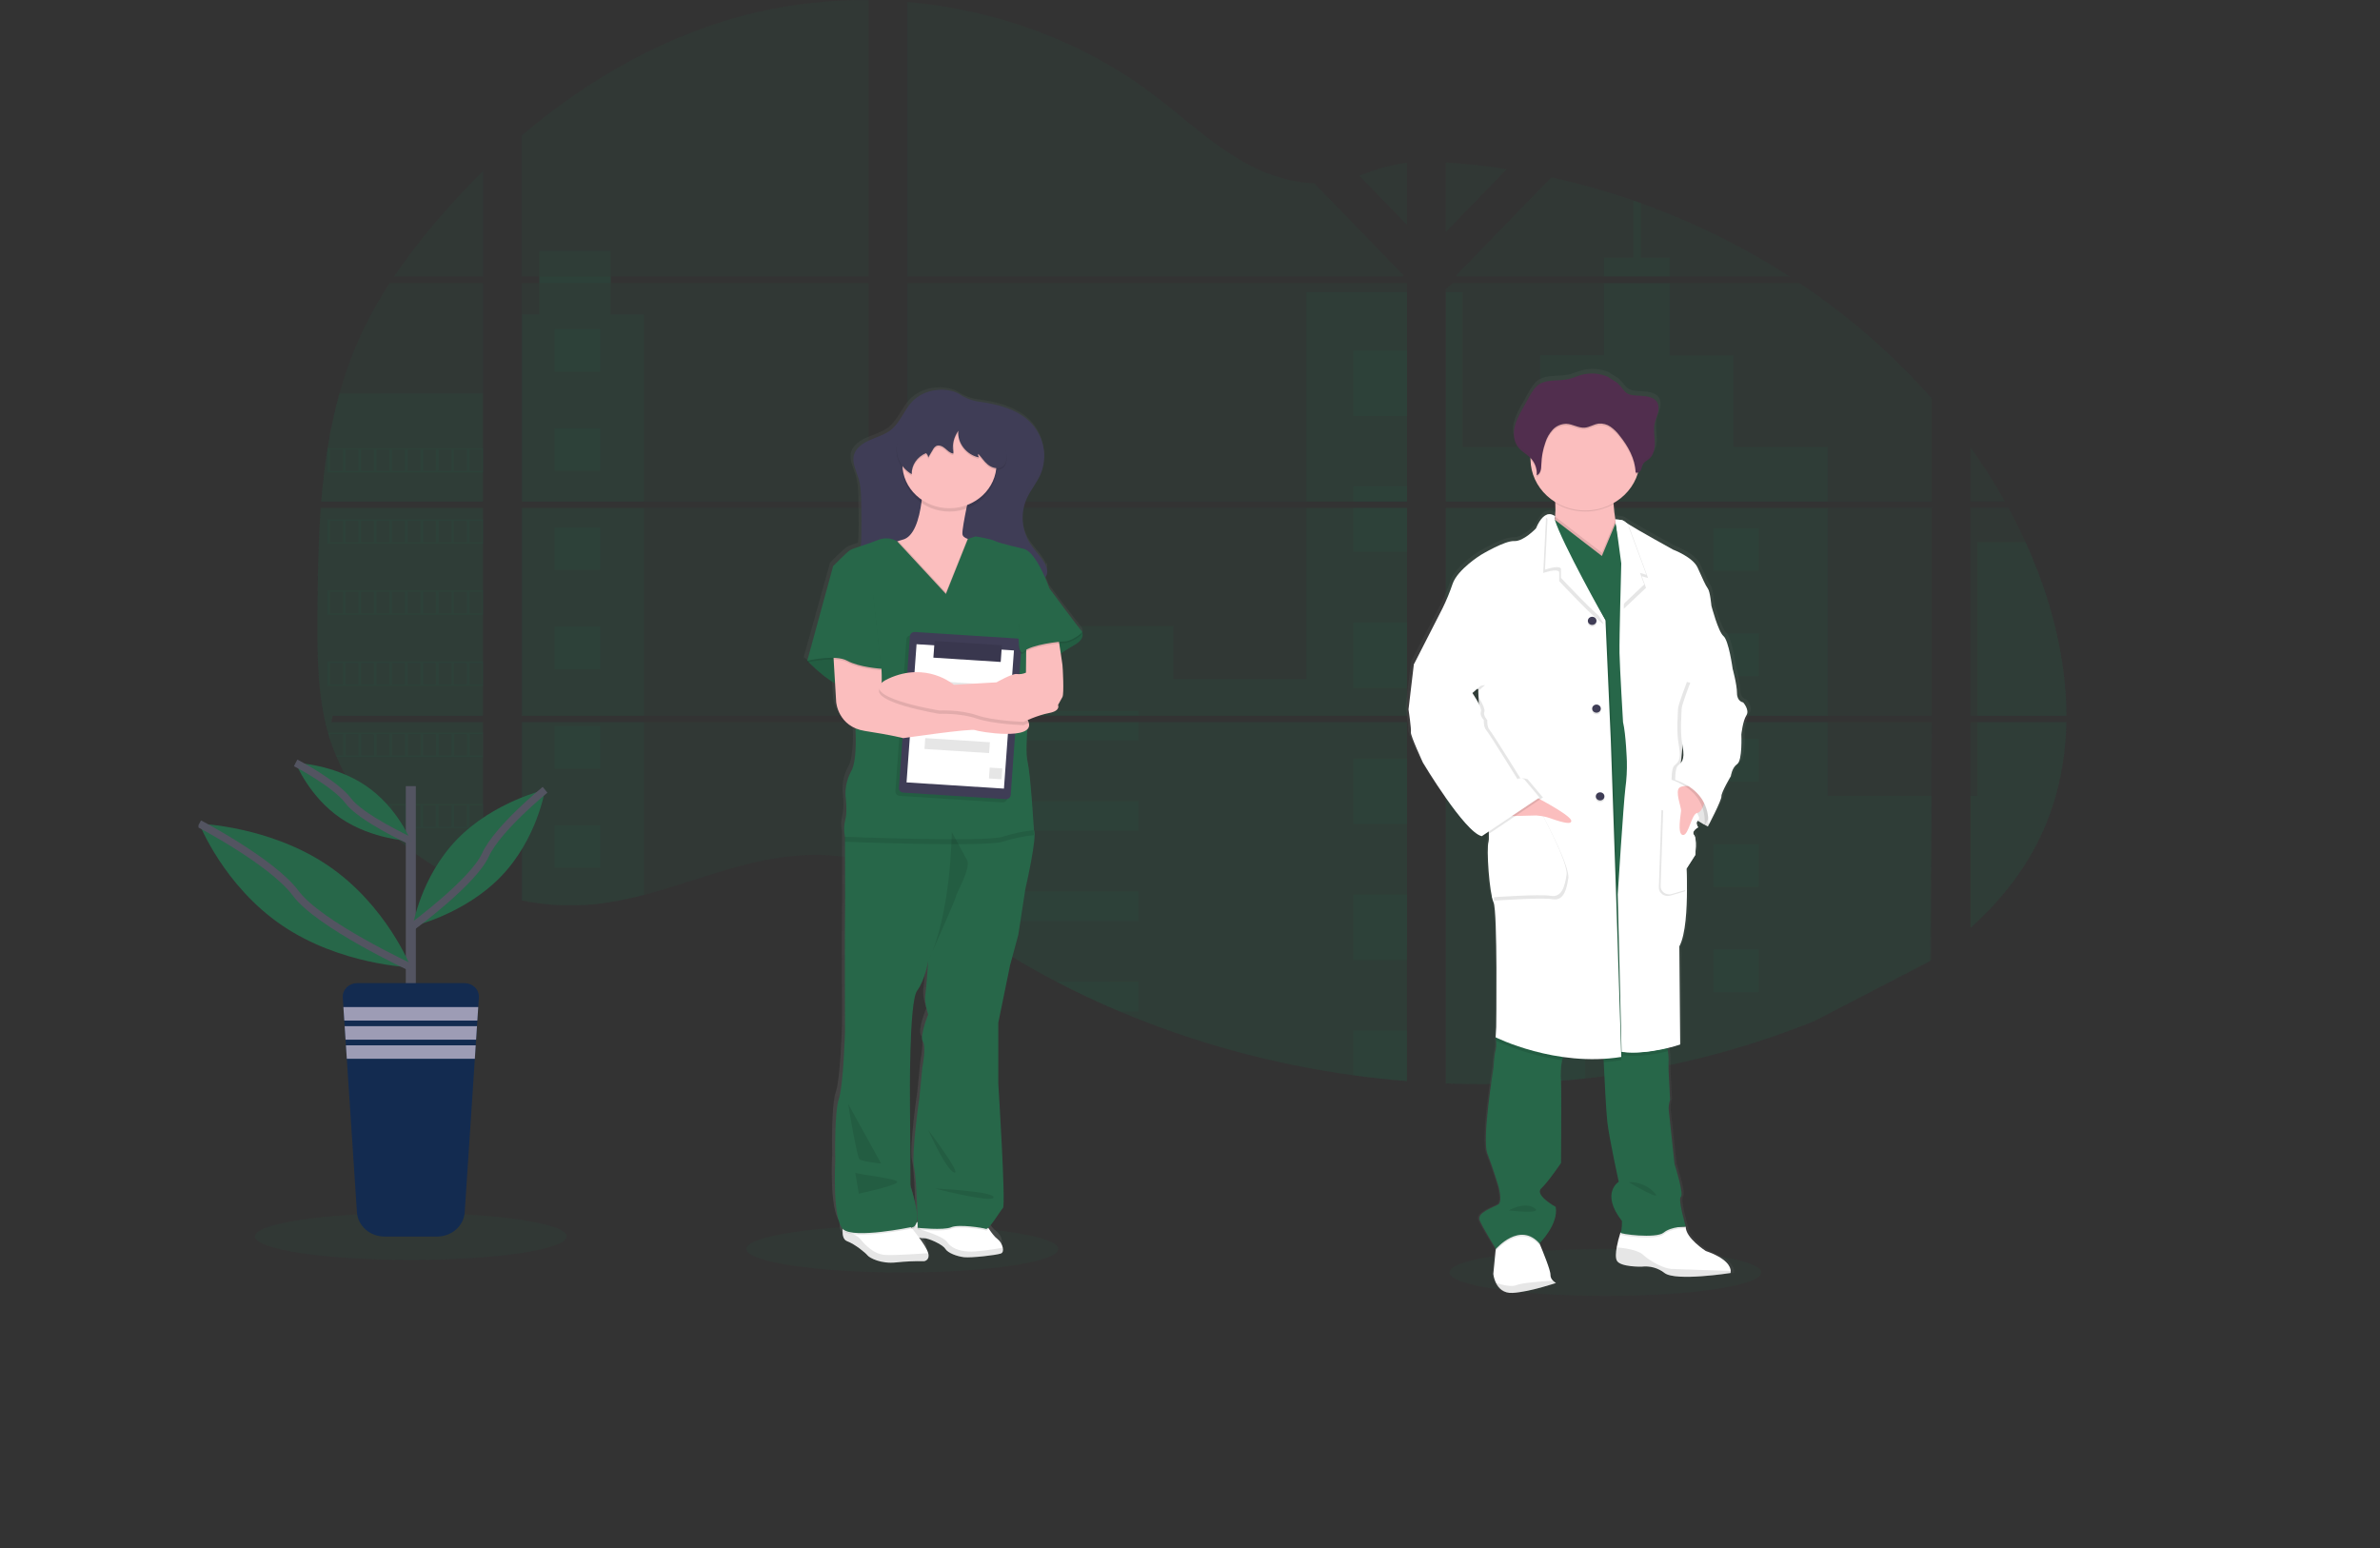 <svg width="638" height="415" viewBox="0 0 638 415" fill="none" xmlns="http://www.w3.org/2000/svg">
<rect x="0" y="0" width="638" height="415" fill="#333333" stroke="none"/>
<g clip-path="url(#clip0)">
<path opacity="0.1" d="M85.977 136.162H129.497V191.855H89.159C89.056 192.43 88.953 193.002 88.837 193.578H129.497V238.485C129.429 238.485 129.36 238.436 129.296 238.412C128.152 237.985 127.009 237.533 125.865 237.055C125.621 236.951 125.38 236.842 125.132 236.741C123.988 236.234 122.844 235.697 121.701 235.131C121.302 234.934 120.903 234.728 120.513 234.519C114.164 231.193 108.393 226.976 103.401 222.014C103.251 221.881 103.114 221.736 102.973 221.611C102.278 220.903 101.596 220.186 100.935 219.453C100.687 219.184 100.447 218.91 100.202 218.648C99.422 217.754 98.667 216.828 97.938 215.898C97.826 215.757 97.723 215.62 97.616 215.496C94.629 211.616 92.153 207.412 90.24 202.975C90.18 202.842 90.124 202.697 90.068 202.572C89.476 201.163 88.94 199.734 88.477 198.276C88.28 197.668 88.087 197.068 87.924 196.436C87.864 196.255 87.817 196.07 87.765 195.889C85.355 186.971 85.076 177.703 85.076 168.479C85.076 167.406 85.076 166.332 85.076 165.258C85.111 161.493 85.158 157.731 85.218 153.973C85.241 153.007 85.262 152.037 85.282 151.062C85.342 148.596 85.428 146.124 85.539 143.646C85.565 142.962 85.6 142.273 85.638 141.593C85.655 141.198 85.677 140.804 85.702 140.409C85.78 138.984 85.871 137.568 85.977 136.162Z" fill="#276749"/>
<path opacity="0.1" d="M129.497 74.152H105.623C109.506 68.453 113.746 62.976 118.321 57.75C121.872 53.66 125.612 49.674 129.497 45.833V74.152Z" fill="#276749"/>
<path opacity="0.1" d="M129.497 75.867V134.439H86.114C86.114 134.27 86.14 134.096 86.157 133.927C86.196 133.464 86.234 133.005 86.277 132.542C86.32 132.003 86.376 131.463 86.431 130.932C86.487 130.401 86.543 129.756 86.612 129.173C86.68 128.589 86.736 127.997 86.805 127.413C86.873 126.829 86.942 126.246 87.019 125.666C87.096 125.086 87.165 124.498 87.251 123.919C87.315 123.439 87.379 122.956 87.452 122.473C87.551 121.793 87.654 121.112 87.761 120.436C87.761 120.331 87.795 120.231 87.812 120.13C88.596 115.179 89.661 110.271 91.003 105.427C92.412 100.346 94.211 95.368 96.385 90.53C98.696 85.462 101.402 80.561 104.482 75.867H129.497Z" fill="#276749"/>
<path opacity="0.1" d="M139.893 136.162V191.855H232.852V136.162H139.893ZM139.893 193.578V241.408C140.425 241.509 140.948 241.609 141.475 241.694C142.183 241.823 142.895 241.939 143.62 242.04L144.049 242.096C144.332 242.141 144.619 242.177 144.906 242.209C145.622 242.306 146.339 242.378 147.051 242.443C147.385 242.475 147.732 242.499 148.071 242.527L148.899 242.584C149.349 242.616 149.795 242.64 150.241 242.656C150.516 242.656 150.79 242.676 151.069 242.684C151.348 242.692 151.498 242.684 151.721 242.684H152.531C152.9 242.684 153.269 242.684 153.634 242.684H154.105C154.474 242.684 154.843 242.684 155.207 242.652H155.229C155.486 242.652 155.739 242.652 155.997 242.624C156.069 242.628 156.142 242.628 156.215 242.624C156.43 242.624 156.644 242.624 156.85 242.6C156.899 242.596 156.947 242.596 156.996 242.6C157.472 242.571 157.952 242.535 158.437 242.495C158.921 242.455 159.38 242.406 159.865 242.358L160.838 242.245C164.816 241.722 168.75 240.937 172.611 239.894C181.286 237.623 189.765 234.447 198.436 232.124C209.638 229.124 222.024 227.647 232.848 231.298V193.578H139.893ZM232.852 74.153V0.008C222.676 -0.097 212.527 1.02 202.652 3.33C179.112 8.882 157.974 20.924 139.893 36.304V74.149H144.572V75.868H139.893V134.439H232.852V75.868H163.712V74.145L232.852 74.153ZM352.281 49.106C346.457 48.913 340.667 47.186 335.427 44.509C325.417 39.4 317.415 31.5 308.477 24.841C289.908 10.963 266.878 2.585 243.252 0.508V74.153H375.945L376.275 73.827L352.281 49.106ZM364.37 47.093L377.189 60.303V43.619C372.874 44.13 369.118 45.318 364.37 47.077V47.093ZM377.189 253.285V193.578H349.853C349.785 193.324 349.708 193.067 349.622 192.809C349.703 193.067 349.776 193.324 349.849 193.578H243.252V236.754C244.264 237.458 245.263 238.203 246.254 238.952C247.323 239.773 248.385 240.604 249.44 241.444L250.504 242.269C251.014 242.672 251.533 243.075 252.048 243.457C253.08 244.238 254.119 245.011 255.166 245.776C255.689 246.163 256.215 246.542 256.744 246.916C265.12 252.925 273.956 258.35 283.179 263.145C285.246 264.228 287.334 265.27 289.436 266.289C290.834 266.965 292.242 267.628 293.66 268.278C295.787 269.252 297.931 270.192 300.093 271.096C320.02 279.494 341.092 285.255 362.706 288.215C367.504 288.878 372.323 289.401 377.163 289.785V253.277H377.592L377.189 253.285ZM243.252 75.868V134.439H377.189V75.868H243.252ZM243.252 136.154V191.855H377.189V136.162L243.252 136.154ZM387.584 43.538V62.179L403.941 45.322C398.52 44.482 393.068 43.887 387.584 43.538ZM387.584 136.162V191.855H517.85V136.162H387.584ZM517.391 257.701L517.85 193.578H387.584V290.433C395.975 290.761 404.378 290.666 412.758 290.148H412.904C416.907 289.906 420.891 289.562 424.856 289.117H424.946C446.109 286.804 466.8 281.615 486.372 273.713L517.391 257.701ZM542.981 145.31C542.486 144.236 541.979 143.162 541.459 142.089C540.489 140.076 539.469 138.119 538.414 136.166H528.25V191.855H553.943C553.921 176.081 549.667 159.977 542.981 145.31V145.31ZM528.25 193.578V248.735C535.485 242.225 541.604 234.773 546.005 226.254C551.301 215.991 553.724 204.887 553.926 193.574L528.25 193.578ZM528.25 119.933V134.427H537.462C534.669 129.445 531.594 124.606 528.25 119.933V119.933ZM439.905 54.469C439.227 54.224 438.546 53.978 437.864 53.745C430.674 51.25 423.326 49.177 415.863 47.536L390.826 73.327L390.338 73.823L390.659 74.149H479.767C467.356 66.131 453.975 59.525 439.905 54.469V54.469ZM482.383 75.868H389.411L387.584 77.434V134.439H403.602H517.85V106.82C507.519 95.092 495.596 84.686 482.383 75.868V75.868Z" fill="#276749"/>
<path opacity="0.1" d="M129.497 105.415V134.439H86.114C86.114 134.27 86.14 134.096 86.157 133.927C86.196 133.464 86.234 133.005 86.277 132.542C86.32 132.003 86.376 131.463 86.431 130.932C86.487 130.401 86.543 129.756 86.612 129.173C86.68 128.589 86.736 127.997 86.805 127.413C86.873 126.829 86.942 126.246 87.019 125.666C87.096 125.086 87.165 124.498 87.251 123.919C87.315 123.439 87.379 122.956 87.452 122.473C87.551 121.793 87.654 121.112 87.761 120.436C87.761 120.331 87.795 120.231 87.812 120.13C88.596 115.179 89.661 110.271 91.003 105.427L129.497 105.415Z" fill="#276749"/>
<path opacity="0.1" d="M85.977 136.162H129.497V191.855H89.159C89.056 192.43 88.953 193.002 88.837 193.578H129.497V238.485C129.429 238.485 129.36 238.436 129.296 238.412C128.152 237.985 127.009 237.533 125.865 237.055C125.621 236.951 125.38 236.842 125.132 236.741C123.988 236.234 122.844 235.697 121.701 235.131C121.302 234.934 120.903 234.728 120.513 234.519C114.164 231.193 108.393 226.976 103.401 222.014C103.251 221.881 103.114 221.736 102.973 221.611C102.278 220.903 101.596 220.186 100.935 219.453C100.687 219.184 100.447 218.91 100.202 218.648C99.422 217.754 98.667 216.828 97.938 215.898C97.826 215.757 97.723 215.62 97.616 215.496C94.629 211.616 92.153 207.412 90.24 202.975C90.18 202.842 90.124 202.697 90.068 202.572C89.476 201.163 88.94 199.734 88.477 198.276C88.28 197.668 88.087 197.068 87.924 196.436C87.864 196.255 87.817 196.07 87.765 195.889C85.355 186.971 85.076 177.703 85.076 168.479C85.076 167.406 85.076 166.332 85.076 165.258C85.111 161.493 85.158 157.731 85.218 153.973C85.241 153.007 85.262 152.037 85.282 151.062C85.342 148.596 85.428 146.124 85.539 143.646C85.565 142.962 85.6 142.273 85.638 141.593C85.655 141.198 85.677 140.804 85.702 140.409C85.78 138.984 85.871 137.568 85.977 136.162Z" fill="#276749"/>
<path opacity="0.1" d="M172.615 84.258V134.439H139.889V84.258H144.555V67.268H163.707V84.258H172.615Z" fill="#276749"/>
<path opacity="0.1" d="M172.611 136.158H139.889V191.85H172.611V136.158Z" fill="#276749"/>
<path opacity="0.1" d="M139.893 193.578H172.615V239.878C168.755 240.921 164.821 241.705 160.843 242.225C160.517 242.269 160.195 242.305 159.869 242.337C159.389 242.39 158.913 242.438 158.437 242.478L157 242.587H156.854L156.22 242.619H156.001C155.744 242.619 155.49 242.647 155.233 242.652H155.212C154.843 242.652 154.478 242.676 154.11 242.684H153.638C153.273 242.684 152.909 242.684 152.536 242.684H151.729H151.073C150.795 242.684 150.52 242.684 150.241 242.652C149.801 242.635 149.355 242.611 148.903 242.579L148.076 242.523C147.732 242.499 147.389 242.466 147.051 242.434C146.33 242.375 145.615 242.299 144.906 242.205L144.049 242.092L143.62 242.036C142.904 241.935 142.192 241.822 141.475 241.693C140.944 241.605 140.42 241.504 139.893 241.399V193.578Z" fill="#276749"/>
<path opacity="0.1" d="M377.184 78.331H350.201V134.435H377.184V78.331Z" fill="#276749"/>
<path opacity="0.1" d="M377.189 136.158V191.855H243.252V167.831H314.593V182.003H350.201V136.158H377.189Z" fill="#276749"/>
<path opacity="0.1" d="M377.613 253.296C377.472 253.296 377.33 253.296 377.184 253.272V289.809C372.35 289.436 367.532 288.914 362.732 288.243C341.11 285.284 320.03 279.525 300.093 271.132C294.338 268.695 288.7 266.039 283.179 263.164C273.959 258.367 265.125 252.943 256.748 246.935C254.638 245.421 252.56 243.874 250.513 242.293C249.093 241.19 247.686 240.063 246.254 238.972C245.268 238.219 244.268 237.474 243.252 236.765V193.578H349.849C349.772 193.32 349.703 193.066 349.626 192.809C349.708 193.066 349.785 193.32 349.853 193.578H377.189V253.268C377.33 253.272 377.472 253.284 377.613 253.296Z" fill="#276749"/>
<path opacity="0.1" d="M447.564 74.152H429.981V69.023H437.859V53.744C438.543 53.98 439.223 54.222 439.901 54.469V69.023H447.56L447.564 74.152Z" fill="#276749"/>
<path opacity="0.1" d="M489.931 134.439H403.602C403.611 134.441 403.619 134.441 403.628 134.439H403.589H387.584V78.335H392.122V119.804H412.853V95.245H429.985V75.867H447.569V95.257H464.693V119.816H489.936L489.931 134.439Z" fill="#276749"/>
<path opacity="0.1" d="M387.584 136.162V191.855H489.936V136.162H387.584ZM517.704 257.407L517.85 213.322H489.936V193.594H387.584V290.433C395.975 290.761 404.378 290.665 412.758 290.147H412.904C416.907 289.906 420.891 289.562 424.856 289.116H424.946C446.109 286.804 466.8 281.615 486.372 273.713" fill="#276749"/>
<path opacity="0.1" d="M530.051 193.578H553.926C553.72 204.887 551.301 215.995 546.004 226.253C541.604 234.777 535.485 242.229 528.25 248.739V213.309H530.051V193.578Z" fill="#276749"/>
<path opacity="0.1" d="M553.943 191.855H530.051V145.309H542.981C549.667 159.976 553.921 176.08 553.943 191.855Z" fill="#276749"/>
<path opacity="0.1" d="M377.189 93.928H362.732V111.518H377.189V93.928Z" fill="#276749"/>
<path opacity="0.1" d="M377.189 130.388H362.732V134.439H377.189V130.388Z" fill="#276749"/>
<path opacity="0.1" d="M377.189 136.158H362.732V147.974H377.189V136.158Z" fill="#276749"/>
<path opacity="0.1" d="M377.189 166.849H362.732V184.438H377.189V166.849Z" fill="#276749"/>
<path opacity="0.1" d="M377.189 203.309H362.732V220.899H377.189V203.309Z" fill="#276749"/>
<path opacity="0.1" d="M377.189 253.268C377.33 253.268 377.472 253.268 377.618 253.296C377.476 253.296 377.335 253.296 377.189 253.272V257.359H362.732V239.769H377.189V253.268Z" fill="#276749"/>
<path opacity="0.1" d="M377.189 276.225V289.809C372.351 289.436 367.532 288.914 362.732 288.243V276.225H377.189Z" fill="#276749"/>
<path opacity="0.1" d="M305.209 190.562H243.252V191.855H305.209V190.562Z" fill="#276749"/>
<path opacity="0.1" d="M305.209 193.574H243.252V198.526H305.209V193.574Z" fill="#276749"/>
<path opacity="0.1" d="M305.209 214.759H243.252V222.722H305.209V214.759Z" fill="#276749"/>
<path opacity="0.1" d="M305.209 238.956V246.919H256.748C254.638 245.411 252.56 243.862 250.513 242.273C249.089 241.174 247.682 240.047 246.254 238.956H305.209Z" fill="#276749"/>
<path opacity="0.1" d="M305.209 263.148V271.132H300.093C294.338 268.695 288.7 266.039 283.179 263.164L305.209 263.148Z" fill="#276749"/>
<path opacity="0.1" d="M424.955 141.557H412.758V153.007H424.955V141.557Z" fill="#276749"/>
<path opacity="0.1" d="M160.873 88.207H148.676V99.657H160.873V88.207Z" fill="#276749"/>
<path opacity="0.1" d="M160.873 114.804H148.676V126.254H160.873V114.804Z" fill="#276749"/>
<path opacity="0.1" d="M160.873 141.4H148.676V152.85H160.873V141.4Z" fill="#276749"/>
<path opacity="0.1" d="M160.873 167.992H148.676V179.442H160.873V167.992Z" fill="#276749"/>
<path opacity="0.1" d="M160.873 194.588H148.676V206.038H160.873V194.588Z" fill="#276749"/>
<path opacity="0.1" d="M160.873 221.184H148.676V232.635H160.873V221.184Z" fill="#276749"/>
<path opacity="0.1" d="M471.516 141.557H459.319V153.007H471.516V141.557Z" fill="#276749"/>
<path opacity="0.1" d="M424.955 169.8H412.758V181.25H424.955V169.8Z" fill="#276749"/>
<path opacity="0.1" d="M471.516 169.8H459.319V181.25H471.516V169.8Z" fill="#276749"/>
<path opacity="0.1" d="M424.955 198.039H412.758V209.489H424.955V198.039Z" fill="#276749"/>
<path opacity="0.1" d="M471.516 198.039H459.319V209.489H471.516V198.039Z" fill="#276749"/>
<path opacity="0.1" d="M424.955 226.281H412.758V237.732H424.955V226.281Z" fill="#276749"/>
<path opacity="0.1" d="M471.516 226.281H459.319V237.732H471.516V226.281Z" fill="#276749"/>
<path opacity="0.1" d="M424.955 254.524H412.758V265.975H424.955V254.524Z" fill="#276749"/>
<path opacity="0.1" d="M471.516 254.524H459.319V265.975H471.516V254.524Z" fill="#276749"/>
<path opacity="0.1" d="M412.758 290.147V282.763H424.951V289.096L412.758 290.147Z" fill="#276749"/>
<path opacity="0.1" d="M87.761 120.118V126.668H129.497V120.118H87.761ZM91.917 126.258H88.486V120.533H91.917V126.258ZM96.072 126.258H92.641V120.533H96.072V126.258ZM100.219 126.258H96.788V120.533H100.219V126.258ZM104.375 126.258H100.944V120.533H104.375V126.258ZM108.526 126.258H105.095V120.533H108.526V126.258ZM112.682 126.258H109.251V120.533H112.682V126.258ZM116.838 126.258H113.407V120.533H116.838V126.258ZM120.989 126.258H117.558V120.533H120.989V126.258ZM125.14 126.258H121.709V120.533H125.14V126.258ZM129.296 126.258H125.865V120.533H129.296V126.258Z" fill="#276749"/>
<path opacity="0.1" d="M87.761 139.185V145.736H129.497V139.185H87.761ZM91.917 145.325H88.486V139.6H91.917V145.325ZM96.072 145.325H92.641V139.6H96.072V145.325ZM100.219 145.325H96.788V139.6H100.219V145.325ZM104.375 145.325H100.944V139.6H104.375V145.325ZM108.526 145.325H105.095V139.6H108.526V145.325ZM112.682 145.325H109.251V139.6H112.682V145.325ZM116.838 145.325H113.407V139.6H116.838V145.325ZM120.989 145.325H117.558V139.6H120.989V145.325ZM125.14 145.325H121.709V139.6H125.14V145.325ZM129.296 145.325H125.865V139.6H129.296V145.325Z" fill="#276749"/>
<path opacity="0.1" d="M87.761 158.257V164.803H129.497V158.257H87.761ZM91.917 164.389H88.486V158.664H91.917V164.389ZM96.072 164.389H92.641V158.664H96.072V164.389ZM100.219 164.389H96.788V158.664H100.219V164.389ZM104.375 164.389H100.944V158.664H104.375V164.389ZM108.526 164.389H105.095V158.664H108.526V164.389ZM112.682 164.389H109.251V158.664H112.682V164.389ZM116.838 164.389H113.407V158.664H116.838V164.389ZM120.989 164.389H117.558V158.664H120.989V164.389ZM125.14 164.389H121.709V158.664H125.14V164.389ZM129.296 164.389H125.865V158.664H129.296V164.389Z" fill="#276749"/>
<path opacity="0.1" d="M87.761 177.324V183.871H129.497V177.324H87.761ZM91.917 183.46H88.486V177.727H91.917V183.46ZM96.072 183.46H92.641V177.727H96.072V183.46ZM100.219 183.46H96.788V177.727H100.219V183.46ZM104.375 183.46H100.944V177.727H104.375V183.46ZM108.526 183.46H105.095V177.727H108.526V183.46ZM112.682 183.46H109.251V177.727H112.682V183.46ZM116.838 183.46H113.407V177.727H116.838V183.46ZM120.989 183.46H117.558V177.727H120.989V183.46ZM125.14 183.46H121.709V177.727H125.14V183.46ZM129.296 183.46H125.865V177.727H129.296V183.46Z" fill="#276749"/>
<path opacity="0.1" d="M87.963 196.384C88.126 197.004 88.319 197.616 88.516 198.224V196.799H91.947V202.52H90.107C90.158 202.656 90.214 202.797 90.274 202.922H129.515V196.384H87.963ZM96.111 202.52H92.68V196.799H96.111V202.52ZM100.258 202.52H96.827V196.799H100.258V202.52ZM104.413 202.52H100.983V196.799H104.413V202.52ZM108.565 202.52H105.134V196.799H108.565V202.52ZM112.72 202.52H109.29V196.799H112.72V202.52ZM116.876 202.52H113.445V196.799H116.876V202.52ZM121.027 202.52H117.597V196.799H121.027V202.52ZM125.179 202.52H121.748V196.799H125.179V202.52ZM129.334 202.52H125.904V196.799H129.334V202.52Z" fill="#276749"/>
<path opacity="0.1" d="M97.629 215.451C97.74 215.58 97.843 215.725 97.951 215.854H100.219V218.604L100.953 219.409V215.838H104.383V221.611H102.973C103.11 221.744 103.243 221.885 103.401 222.014H129.489V215.451H97.629ZM108.548 221.611H105.117V215.862H108.548V221.611ZM112.703 221.611H109.272V215.862H112.703V221.611ZM116.859 221.611H113.428V215.862H116.859V221.611ZM121.01 221.611H117.579V215.862H121.01V221.611ZM125.162 221.611H121.731V215.862H125.162V221.611ZM129.317 221.611H125.886V215.862H129.317V221.611Z" fill="#276749"/>
<path opacity="0.1" d="M120.526 234.519C120.92 234.728 121.319 234.921 121.718 235.127V234.925H125.149V236.741C125.398 236.842 125.633 236.951 125.878 237.055V234.925H129.309V238.412C129.374 238.44 129.441 238.463 129.51 238.481V234.519H120.526Z" fill="#276749"/>
<path opacity="0.1" d="M377.184 253.268H377.613H377.184ZM349.622 192.809C349.703 193.066 349.776 193.324 349.849 193.578C349.785 193.324 349.708 193.066 349.622 192.809ZM144.572 74.152V75.867H163.729V74.144L144.572 74.152ZM377.189 253.268H377.618H377.189ZM349.622 192.809C349.703 193.066 349.776 193.324 349.849 193.578C349.785 193.324 349.708 193.066 349.622 192.809ZM377.184 253.268H377.613H377.184ZM349.622 192.809C349.703 193.066 349.776 193.324 349.849 193.578C349.785 193.324 349.708 193.066 349.622 192.809Z" fill="#276749"/>
<path opacity="0.1" d="M430.354 347.398C453.433 347.398 472.142 344.577 472.142 341.097C472.142 337.617 453.433 334.796 430.354 334.796C407.275 334.796 388.566 337.617 388.566 341.097C388.566 344.577 407.275 347.398 430.354 347.398Z" fill="#276749"/>
<path opacity="0.1" d="M241.888 341.097C264.967 341.097 283.676 338.276 283.676 334.796C283.676 331.316 264.967 328.495 241.888 328.495C218.809 328.495 200.1 331.316 200.1 334.796C200.1 338.276 218.809 341.097 241.888 341.097Z" fill="#276749"/>
<path d="M289.998 168.189C289.987 168.149 289.965 168.113 289.933 168.085C289.294 167.493 281.146 156.675 281.146 156.675C281.146 156.675 280.717 155.467 280.022 153.897C280.245 153.626 280.412 153.319 280.516 152.991C280.553 152.852 280.58 152.711 280.597 152.568C280.597 152.524 280.631 152.488 280.644 152.443C280.793 151.897 280.778 151.323 280.601 150.785C280.554 150.923 280.495 151.057 280.425 151.187C280.264 150.718 280.048 150.267 279.782 149.842C278.701 148.095 277.158 146.622 276.021 144.919C274.3 142.273 273.616 139.146 274.087 136.077C274.087 136.234 274.087 136.395 274.087 136.552C274.13 135.944 274.216 135.339 274.344 134.741C274.523 134.06 274.763 133.395 275.06 132.752C276.081 130.558 277.732 128.645 278.736 126.443C279.073 125.7 279.328 124.927 279.499 124.136C279.853 122.815 279.982 121.449 279.881 120.09C279.881 120.412 279.825 120.734 279.774 121.052C279.665 117.784 278.259 114.672 275.832 112.327C272.329 109.022 267.298 107.738 262.486 107.061C260.464 106.84 258.533 106.148 256.868 105.048C255.02 103.925 252.631 103.655 250.47 103.901C247.985 104.153 245.677 105.224 243.955 106.924C241.67 109.284 240.679 112.625 238.011 114.614C236.395 115.822 234.345 116.386 232.462 117.207C230.579 118.028 228.8 119.22 228.195 120.984C228.195 120.984 228.195 120.959 228.195 120.947V121.048L228.169 121.112C227.543 123.198 228.752 125.32 229.383 127.401C230.039 129.555 230.082 131.83 230.116 134.056C230.163 136.778 230.206 139.503 230.159 142.229C230.138 143.3 230.099 144.383 230.013 145.45C228.998 145.738 228.012 146.11 227.067 146.561C226.106 147.149 222.512 150.793 222.512 150.793L215.483 176.004L215.578 176.105L215.483 176.447L215.839 176.37C216.834 177.377 219.806 180.243 223.014 182.031L223.314 186.975C223.314 186.975 223.675 191.935 228.534 193.984C228.645 195.703 228.993 202.685 227.384 205.451C226.271 207.471 225.747 209.733 225.866 212.005C225.866 212.005 226.428 216.2 225.789 218.407C225.416 219.881 225.388 221.414 225.707 222.9V222.9C225.707 222.9 225.707 223.387 225.707 224.224C225.707 228.689 225.763 242.998 225.707 244.616C225.626 246.529 225.707 274.812 225.707 274.812C225.707 274.812 225.309 288.947 224.031 292.776C222.753 296.605 223.074 309.283 223.074 309.283C223.074 309.283 222.272 324.385 225.107 327.364C225.107 327.497 225.081 327.634 225.077 327.767C225.077 327.827 225.077 327.896 225.077 327.956C225.043 329.103 225.279 330.323 226.329 330.698C228.474 331.471 231.308 333.79 231.844 334.454C232.38 335.118 235.498 336.773 239.564 336.33C242.111 336.062 244.674 335.951 247.236 336V336C247.236 336 248.84 335.726 248.321 333.854C247.987 332.687 246.734 330.891 245.842 329.711C246.005 329.752 246.164 329.784 246.314 329.812L246.468 329.84H246.589C246.654 329.844 246.72 329.844 246.786 329.84H246.872C246.952 329.846 247.032 329.846 247.112 329.84V329.84C248.188 329.744 252.202 331.499 252.919 332.659C253.635 333.818 256.161 334.7 258.065 334.921C259.197 335.05 262.053 334.833 264.45 334.543C265.658 334.426 266.854 334.221 268.027 333.931C268.593 333.729 268.713 333.085 268.55 332.361C268.358 331.44 267.834 330.61 267.067 330.009C266.372 329.546 265.454 328.326 264.776 327.328L264.596 327.058C265.793 325.987 267.954 322.485 268.61 321.76C269.408 320.878 267.324 288.633 267.324 288.633V272.469L270.519 257.17L272.753 249.073L274.67 236.85C274.67 236.85 278.024 222.574 276.99 221.172C276.99 221.144 276.133 206.445 275.232 202.914C274.842 201.34 274.94 197.797 275.172 194.351C275.414 194.125 275.583 193.84 275.659 193.527C275.735 193.215 275.715 192.889 275.601 192.587C275.537 192.381 275.454 192.18 275.352 191.987C275.352 191.927 275.352 191.863 275.352 191.802C277.205 191.002 279.141 190.384 281.129 189.958C284.324 189.37 283.526 187.824 283.526 187.824C283.526 187.824 284.247 186.5 284.723 185.691C285.199 184.881 284.804 177.739 284.723 177.151C284.693 176.914 284.495 175.601 284.268 174.112C285.293 173.427 286.627 172.578 288.081 171.772C290.847 170.235 290.225 168.612 289.998 168.189ZM248.313 270.262C248.313 270.262 245.915 276.004 246.876 277.473C247.837 278.943 246.717 284.398 246.717 284.398L245.915 292.494C245.915 292.494 243.681 307.512 244.479 311.043C245.105 313.812 245.336 322.086 245.409 325.536C245.354 325.556 245.301 325.581 245.251 325.609L245.143 325.661C245.512 324.304 245.358 321.559 243.527 316.035L243.372 293.219C243.372 293.219 243.089 266.864 245.306 263.917C247.523 260.97 248.308 255.966 248.308 255.966C248.308 255.966 247.828 263.185 247.515 265.097C247.202 267.009 248.313 270.262 248.313 270.262ZM243.848 326.974C243.827 327.022 243.801 327.07 243.784 327.115L243.664 326.97C243.725 326.975 243.787 326.977 243.848 326.974V326.974Z" fill="url(#paint0_linear)"/>
<path d="M268.297 336.016C267.058 336.463 260.338 337.224 258.459 337.011C256.581 336.797 254.094 335.903 253.386 334.736C252.678 333.568 248.711 331.805 247.648 331.918C247.212 331.93 246.777 331.873 246.361 331.749C245.628 331.54 244.911 331.282 244.217 330.976C244.12 330.468 244.136 329.947 244.264 329.446C244.289 329.345 244.32 329.245 244.358 329.148C244.609 328.487 245.127 327.946 245.799 327.642L245.954 327.574C246.251 327.453 246.562 327.364 246.88 327.308C250.251 326.7 264.159 327.92 264.159 327.92C264.159 327.92 264.549 328.576 265.085 329.389C265.754 330.396 266.663 331.624 267.35 332.087C268.11 332.697 268.626 333.532 268.812 334.454C268.975 335.167 268.855 335.819 268.297 336.016Z" fill="white"/>
<path opacity="0.1" d="M268.297 336.016C267.058 336.463 260.342 337.224 258.464 337.011C256.585 336.797 254.098 335.899 253.386 334.736C252.674 333.572 248.716 331.805 247.652 331.918C246.589 332.03 244.221 330.976 244.221 330.976C244.221 330.976 243.852 329.365 244.925 328.266L247.069 329.695C247.069 329.695 252.807 331.366 253.871 332.916C254.934 334.466 256.873 335.332 259.673 335.489C261.766 335.618 266.573 334.853 268.825 334.47C268.975 335.167 268.859 335.819 268.297 336.016Z" fill="black"/>
<path d="M247.768 338.069C245.238 338.023 242.708 338.135 240.194 338.404C236.167 338.847 233.092 337.196 232.556 336.515C232.02 335.835 229.246 333.536 227.114 332.731C226.072 332.352 225.828 331.12 225.875 329.969C225.875 329.909 225.875 329.84 225.875 329.78C225.914 329.05 226.029 328.326 226.218 327.618L242.905 327.284L244.35 329.124L244.573 329.405L245.452 330.529C245.452 330.529 245.851 331.02 246.374 331.736C247.258 332.944 248.493 334.728 248.823 335.907C249.35 337.796 247.768 338.069 247.768 338.069Z" fill="white"/>
<path opacity="0.1" d="M247.768 338.069C245.238 338.023 242.708 338.135 240.194 338.404C236.172 338.847 233.092 337.196 232.561 336.515C232.029 335.835 229.246 333.516 227.114 332.739C226.072 332.36 225.828 331.128 225.875 329.977C227.067 330.239 229.571 330.907 230.554 332.071C231.84 333.625 234.143 336.238 237.415 336.403C240.057 336.536 246.49 336.093 248.849 335.915C249.355 337.796 247.768 338.069 247.768 338.069Z" fill="black"/>
<path opacity="0.1" d="M245.782 327.626C245.589 328.971 244.993 329.333 244.564 329.413C244.46 329.433 244.352 329.433 244.247 329.413C244.191 329.41 244.135 329.402 244.08 329.389C244.08 329.389 229.095 332.497 226.068 329.981C225.991 329.916 225.919 329.846 225.853 329.772C225.893 329.042 226.008 328.318 226.196 327.61L242.883 327.276L244.328 329.115C244.579 328.455 245.097 327.914 245.769 327.61L245.782 327.626Z" fill="black"/>
<path opacity="0.1" d="M265.081 329.373C264.746 329.719 264.468 329.917 264.292 329.848C263.503 329.55 257.036 328.516 254.981 329.405C252.927 330.295 245.975 329.55 245.975 329.55C245.975 329.55 245.975 328.777 245.937 327.537C246.234 327.417 246.545 327.328 246.863 327.272C250.234 326.664 264.142 327.884 264.142 327.884C264.142 327.884 264.549 328.56 265.081 329.373Z" fill="black"/>
<path d="M274.867 238.303L272.972 250.599L270.768 258.748L267.611 274.152V290.457C267.611 290.457 269.661 322.899 268.872 323.785C268.083 324.671 265.085 329.715 264.296 329.421C263.507 329.128 257.04 328.089 254.986 328.975C252.931 329.86 245.98 329.124 245.98 329.124C245.98 329.124 245.821 316.534 245.032 312.979C244.243 309.424 246.451 294.314 246.451 294.314L247.24 286.169C247.24 286.169 248.347 280.686 247.399 279.204C246.451 277.723 248.819 271.957 248.819 271.957C248.819 271.957 247.716 268.692 248.034 266.768C248.351 264.843 248.819 257.584 248.819 257.584C248.819 257.584 248.034 262.625 245.842 265.584C243.651 268.543 243.93 295.063 243.93 295.063L244.084 318.012C248.034 330.162 244.084 328.975 244.084 328.975C244.084 328.975 229.1 332.087 226.072 329.566C223.044 327.046 223.911 311.183 223.911 311.183C223.911 311.183 223.597 298.445 224.858 294.596C226.119 290.747 226.518 276.523 226.518 276.523C226.518 276.523 226.437 248.079 226.518 246.158C226.578 244.548 226.518 230.13 226.518 225.625C226.518 224.788 226.518 224.293 226.518 224.293L228.328 220.073L249.771 217.553H260.029C260.029 217.553 275.468 220.959 277.063 222.429C277.097 222.453 277.126 222.483 277.149 222.517C278.183 223.938 274.867 238.303 274.867 238.303Z" fill="#276749"/>
<path opacity="0.1" d="M248.831 302.89C248.831 302.89 253.549 313.555 255.775 314.296C258 315.036 248.831 302.89 248.831 302.89Z" fill="black"/>
<path opacity="0.1" d="M250.577 318.591C250.577 318.591 266.505 319.332 266.346 320.963C266.187 322.593 250.577 318.591 250.577 318.591Z" fill="black"/>
<path opacity="0.1" d="M229.267 314.328C229.897 314.887 241.417 315.938 240.469 316.961C239.521 317.983 230.215 319.972 230.215 319.972L229.267 314.328Z" fill="black"/>
<path opacity="0.1" d="M227.376 295.929C227.376 296.371 229.743 310.149 230.378 310.74C231.012 311.332 236.214 311.924 236.214 311.924L227.376 295.929Z" fill="black"/>
<path d="M244.552 107.613C242.291 109.984 241.314 113.346 238.68 115.351C237.081 116.559 235.057 117.135 233.195 117.956C231.334 118.777 229.49 120.029 228.937 121.889C228.319 123.983 229.511 126.121 230.138 128.214C230.785 130.38 230.824 132.643 230.862 134.91C230.905 137.651 230.952 140.393 230.901 143.135C230.824 147.407 230.446 151.876 228.032 155.495C236.751 158.1 246.022 158.454 255.166 158.788C256.923 158.906 258.688 158.864 260.436 158.664C261.952 158.38 263.45 158.024 264.927 157.597C267.845 156.872 270.853 156.51 273.873 156.522C275.189 156.522 276.531 156.598 277.801 156.276C279.07 155.954 280.293 155.129 280.636 153.937C280.94 152.866 280.494 151.727 279.911 150.764C278.847 149.009 277.338 147.544 276.197 145.812C275.032 143.984 274.342 141.924 274.18 139.799C274.018 137.674 274.39 135.543 275.266 133.577C276.278 131.367 277.908 129.442 278.903 127.228C279.922 124.85 280.193 122.248 279.684 119.731C279.175 117.213 277.906 114.885 276.03 113.024C272.569 109.698 267.603 108.41 262.851 107.726C260.85 107.504 258.941 106.811 257.301 105.713C255.479 104.585 253.116 104.312 250.98 104.561C248.516 104.82 246.234 105.904 244.552 107.613Z" fill="#3F3D56"/>
<g opacity="0.1">
<path opacity="0.1" d="M275.399 131.254C274.525 133.194 274.15 135.3 274.306 137.402C274.402 135.899 274.772 134.423 275.399 133.038C276.407 130.827 278.037 128.903 279.032 126.688C279.845 124.839 280.187 122.838 280.031 120.843C279.943 122.241 279.605 123.616 279.032 124.909C278.037 127.123 276.407 129.044 275.399 131.254Z" fill="black"/>
<path opacity="0.1" d="M230.991 134.362C231.017 135.94 231.042 137.523 231.047 139.101C231.047 136.927 231.025 134.757 230.991 132.587C230.957 130.336 230.914 128.057 230.266 125.887C229.837 124.51 229.203 123.113 228.98 121.724C228.598 123.697 229.683 125.698 230.266 127.667C230.914 129.817 230.957 132.112 230.991 134.362Z" fill="black"/>
<path opacity="0.1" d="M277.947 153.973C276.66 154.299 275.339 154.227 274.023 154.219C271.006 154.201 267.999 154.555 265.081 155.274C263.604 155.699 262.106 156.054 260.591 156.336C258.841 156.54 257.074 156.584 255.316 156.465C246.481 156.139 237.523 155.789 229.061 153.418C228.81 153.944 228.523 154.455 228.203 154.948C236.922 157.548 246.194 157.907 255.333 158.241C257.092 158.359 258.858 158.316 260.608 158.112C262.117 157.832 263.611 157.479 265.081 157.053C267.993 156.332 270.994 155.974 274.005 155.986C275.322 155.986 276.66 156.063 277.93 155.737C279.199 155.411 280.421 154.593 280.764 153.401C280.909 152.85 280.894 152.271 280.721 151.727C280.34 152.854 279.16 153.639 277.947 153.973Z" fill="black"/>
</g>
<path d="M265.244 149.202C264.927 149.871 263.588 155.644 263.271 156.236C262.954 156.828 261.221 166.301 261.063 166.832C260.904 167.364 249.642 164.61 249.642 164.61L242.862 159.276L235.893 152.765C235.893 152.765 235.687 146.891 240.82 145.007C241.169 144.879 241.528 144.774 241.893 144.693C248.12 143.288 247.493 125.513 247.493 125.513L260.273 130.694C260.273 130.694 257.906 141.066 257.988 143.067C258.009 143.739 258.571 144.158 259.304 144.411C260.438 144.714 261.618 144.834 262.795 144.766C262.795 144.766 265.561 148.538 265.244 149.202Z" fill="#FBBEBE"/>
<path d="M288.123 168.68L289.938 169.127C289.938 169.127 291.28 171.044 288.123 172.827C286.119 173.97 284.195 175.233 282.364 176.608L273.036 179.273L271.239 173.979L279.919 167.795L288.123 168.68Z" fill="#276749"/>
<path opacity="0.1" d="M288.123 168.68L289.938 169.127C289.938 169.127 291.28 171.044 288.123 172.827C286.119 173.97 284.195 175.233 282.364 176.608L273.036 179.273L271.239 173.979L279.919 167.795L288.123 168.68Z" fill="black"/>
<path d="M220.051 173.794L216.423 177.127C216.423 177.127 222.967 184.237 228.002 184.68C233.037 185.123 236.283 179.273 236.283 179.273L231.926 172.831L220.051 173.794Z" fill="#276749"/>
<path opacity="0.1" d="M220.051 173.794L216.423 177.127C216.423 177.127 222.967 184.237 228.002 184.68C233.037 185.123 236.283 179.273 236.283 179.273L231.926 172.831L220.051 173.794Z" fill="black"/>
<path opacity="0.1" d="M254.514 137.128C261.484 137.128 267.135 131.823 267.135 125.279C267.135 118.735 261.484 113.431 254.514 113.431C247.543 113.431 241.893 118.735 241.893 125.279C241.893 131.823 247.543 137.128 254.514 137.128Z" fill="black"/>
<path d="M254.514 136.238C261.484 136.238 267.135 130.933 267.135 124.39C267.135 117.846 261.484 112.541 254.514 112.541C247.543 112.541 241.893 117.846 241.893 124.39C241.893 130.933 247.543 136.238 254.514 136.238Z" fill="#FBBEBE"/>
<path opacity="0.1" d="M277.158 223.862C274.284 224.171 271.453 224.766 268.713 225.637C263.996 227.111 227.028 225.661 226.514 225.637C226.514 224.8 226.514 224.305 226.514 224.305L228.324 220.085L249.766 217.565H260.025C260.025 217.565 275.464 220.971 277.059 222.441C277.123 223.326 277.158 223.862 277.158 223.862Z" fill="black"/>
<path opacity="0.1" d="M265.244 149.202C264.927 149.871 263.588 155.644 263.271 156.236C262.954 156.828 261.221 166.301 261.063 166.832C260.904 167.364 249.642 164.61 249.642 164.61L242.862 159.276L235.893 152.765C235.893 152.765 235.687 146.891 240.82 145.007L253.566 158.764L259.304 144.411C260.438 144.714 261.618 144.834 262.795 144.766C262.795 144.766 265.561 148.538 265.244 149.202Z" fill="black"/>
<path d="M253.566 159.207L240.52 145.116C239.757 144.658 238.884 144.386 237.98 144.323C237.077 144.261 236.171 144.41 235.344 144.758C232.423 145.945 228.795 146.907 227.847 147.499C226.9 148.091 223.349 151.755 223.349 151.755L233.924 177.727L229.267 194.834C229.267 194.834 229.979 203.574 228.165 206.759C227.06 208.795 226.543 211.068 226.664 213.35C226.664 213.35 227.217 217.573 226.587 219.791C226.218 221.275 226.19 222.815 226.505 224.309C226.505 224.309 263.983 225.79 268.713 224.309C271.452 223.435 274.283 222.839 277.158 222.533C277.158 222.533 276.3 207.717 275.442 204.162C274.584 200.607 276.154 187.055 276.154 187.055L275.129 172.537L281.279 157.641C281.279 157.641 277.947 148.091 274.473 147.129C274.473 147.129 268.164 145.72 266.822 145.055C265.48 144.391 261.534 143.795 261.534 143.795L259.463 144.448L253.566 159.207Z" fill="#276749"/>
<path opacity="0.1" d="M271.768 172.047L244.316 170.295C243.621 170.25 243.019 170.743 242.972 171.395L240.025 212.086C239.978 212.738 240.503 213.302 241.197 213.347L268.65 215.099C269.344 215.144 269.946 214.651 269.993 213.999L272.94 173.308C272.987 172.656 272.463 172.092 271.768 172.047Z" fill="black"/>
<path d="M272.713 171.164L245.261 169.411C244.566 169.367 243.965 169.86 243.917 170.512L240.97 211.202C240.923 211.854 241.448 212.419 242.143 212.463L269.595 214.216C270.29 214.26 270.891 213.767 270.938 213.115L273.885 172.425C273.933 171.773 273.408 171.208 272.713 171.164Z" fill="#3F3D56"/>
<path d="M271.807 174.353L245.699 172.686L243.015 209.729L269.124 211.396L271.807 174.353Z" fill="white"/>
<path opacity="0.1" d="M269.466 183.808L248.139 182.407L247.723 187.987L269.05 189.388L269.466 183.808Z" fill="black"/>
<path opacity="0.1" d="M268.694 205.983L265.31 205.767L265.099 208.675L268.484 208.891L268.694 205.983Z" fill="black"/>
<path opacity="0.1" d="M265.356 198.965L248.032 197.859L247.821 200.767L265.145 201.873L265.356 198.965Z" fill="black"/>
<path d="M268.576 172.968L250.537 171.817L250.213 176.287L268.252 177.439L268.576 172.968Z" fill="#3F3D56"/>
<path opacity="0.1" d="M268.576 172.968L250.537 171.817L250.213 176.287L268.252 177.439L268.576 172.968Z" fill="black"/>
<path opacity="0.1" d="M255.144 223.045C255.144 223.045 254.986 244.971 248.831 257.56C248.831 257.56 256.251 240.969 256.251 240.304C256.251 239.64 260.351 232.675 259.253 230.601C258.155 228.528 255.144 223.045 255.144 223.045Z" fill="black"/>
<path opacity="0.1" d="M255.479 121.426C255.243 119.486 255.749 117.53 256.907 115.907C256.769 117.533 257.259 119.152 258.287 120.468C259.316 121.784 260.814 122.708 262.508 123.073C262.363 122.955 262.26 122.799 262.212 122.625C262.164 122.451 262.173 122.268 262.238 122.099C263.117 123.033 263.79 124.14 264.785 124.961C265.78 125.783 267.272 126.274 268.443 125.69C270.034 124.885 270.051 122.763 269.64 121.112C268.756 117.597 266.943 114.347 264.369 111.663C263.727 110.852 262.893 110.191 261.933 109.733C260.973 109.275 259.913 109.031 258.837 109.022C256.401 108.845 253.871 109.046 251.688 110.073C250.459 110.702 249.309 111.457 248.257 112.323L242.253 116.921C241.675 117.312 241.181 117.801 240.795 118.363C240.537 118.832 240.382 119.346 240.34 119.872C240.187 121.378 240.483 122.894 241.197 124.25C241.911 125.607 243.013 126.749 244.38 127.55C244.351 126.36 244.7 125.189 245.382 124.185C246.064 123.181 247.048 122.391 248.21 121.914C248.392 122.056 248.539 122.234 248.642 122.435C248.745 122.635 248.8 122.854 248.806 123.077L250.071 120.959C250.259 120.574 250.556 120.244 250.929 120.005C251.709 119.603 252.683 120.078 253.347 120.645C254.012 121.213 254.66 121.922 255.552 122.01L255.586 118.858" fill="black"/>
<path d="M255.479 120.984C255.242 119.042 255.749 117.084 256.907 115.46C256.521 118.681 259.107 122.006 262.512 122.626C262.367 122.509 262.264 122.354 262.216 122.181C262.167 122.007 262.177 121.824 262.242 121.656C263.121 122.59 263.794 123.693 264.789 124.518C265.784 125.344 267.277 125.831 268.447 125.243C270.039 124.438 270.056 122.316 269.644 120.67C268.761 117.154 266.948 113.904 264.373 111.22C263.575 110.306 262.568 109.572 261.427 109.07C260.601 108.784 259.733 108.618 258.854 108.579C256.418 108.402 253.888 108.599 251.705 109.626C250.477 110.258 249.327 111.014 248.274 111.881L242.27 116.478C241.691 116.868 241.197 117.357 240.812 117.92C240.554 118.389 240.399 118.903 240.357 119.429C240.204 120.935 240.501 122.45 241.215 123.806C241.928 125.161 243.03 126.303 244.397 127.103C244.369 125.913 244.718 124.742 245.4 123.739C246.082 122.736 247.066 121.945 248.227 121.467C248.408 121.61 248.555 121.788 248.658 121.988C248.761 122.189 248.817 122.408 248.823 122.63L250.084 120.521C250.271 120.135 250.568 119.804 250.941 119.566C251.722 119.164 252.696 119.639 253.36 120.207C254.025 120.774 254.673 121.479 255.565 121.571L255.599 118.415" fill="#3F3D56"/>
<path d="M261.457 195.72C260.355 195.196 242.128 197.865 242.128 197.865C242.128 197.865 239.126 197.06 231.87 195.941C224.614 194.822 224.151 188.163 224.151 188.163L223.357 174.832L225.806 172.819L236.296 179.261C236.296 179.261 236.459 182.518 236.296 183.106C236.193 183.508 235.919 183.988 235.944 184.314C235.952 184.402 235.991 184.485 236.055 184.551C236.118 184.616 236.203 184.66 236.296 184.676C237.008 184.845 246.709 186.319 246.709 186.319C246.709 186.319 269.194 184.873 274.799 191.983C275.243 192.505 275.579 193.101 275.789 193.739C277.179 198.598 262.456 196.183 261.457 195.72Z" fill="#FBBEBE"/>
<path opacity="0.1" d="M275.802 193.767C274.945 194.125 274.413 194.383 274.413 194.383C274.413 194.383 266.368 194.161 261.847 192.624C257.327 191.086 251.834 191.359 251.834 191.359C251.834 191.359 232.998 188.316 235.919 184.342C235.927 184.43 235.965 184.514 236.029 184.579C236.092 184.645 236.177 184.689 236.27 184.704C236.982 184.873 246.683 186.347 246.683 186.347C246.683 186.347 269.168 184.902 274.773 192.012C275.231 192.531 275.58 193.126 275.802 193.767V193.767Z" fill="black"/>
<path d="M283.625 170.311C283.625 170.311 284.731 177.642 284.808 178.238C284.886 178.834 285.284 186.013 284.808 186.83C284.332 187.647 283.625 188.976 283.625 188.976C283.625 188.976 284.414 190.53 281.257 191.126C278.101 191.722 274.396 193.493 274.396 193.493C274.396 193.493 266.346 193.272 261.852 191.718C257.357 190.164 251.833 190.457 251.833 190.457C251.833 190.457 227.925 186.605 238.183 181.902C248.441 177.2 255.698 183.569 255.698 183.569L267.135 182.905C267.135 182.905 271.398 180.457 272.582 180.682C273.417 180.782 274.266 180.653 275.026 180.312L275.108 172.533L283.625 170.311Z" fill="#FBBEBE"/>
<path opacity="0.1" d="M225.626 152.314L223.336 152.202L216.397 177.566C216.397 177.566 223.889 175.786 227.118 177.566C230.348 179.346 236.27 179.712 236.27 179.712L234.062 159.493L225.626 152.314Z" fill="black"/>
<path d="M225.626 151.868L223.336 151.755L216.397 177.119C216.397 177.119 223.889 175.34 227.118 177.119C230.348 178.899 236.27 179.265 236.27 179.265L234.062 159.046L225.626 151.868Z" fill="#276749"/>
<path opacity="0.1" d="M278.105 157.424L281.257 158.092C281.257 158.092 289.307 168.962 289.938 169.57C290.568 170.178 286.936 172.388 285.439 172.388C283.942 172.388 276.604 173.194 274.473 175.054C272.342 176.914 273.229 167.553 273.229 167.34C273.229 167.126 275.875 161.22 275.875 161.22L278.105 157.424Z" fill="black"/>
<path d="M278.105 156.981L281.257 157.645C281.257 157.645 289.307 168.536 289.938 169.127C290.568 169.719 286.936 171.946 285.439 171.946C283.942 171.946 276.604 172.751 274.473 174.611C272.342 176.471 273.229 167.11 273.229 166.897C273.229 166.684 275.892 160.757 275.892 160.757L278.105 156.981Z" fill="#276749"/>
<g opacity="0.1">
<path opacity="0.1" d="M256.885 115.496C256.867 115.187 256.874 114.878 256.907 114.57C256.254 115.49 255.805 116.524 255.586 117.61V118.544C255.586 118.544 255.586 118.524 255.586 118.512V118.733C255.586 119.385 255.586 120.041 255.565 120.694H255.505V120.996C255.505 120.891 255.505 120.79 255.483 120.686C254.625 120.557 254.012 119.88 253.373 119.341C252.734 118.801 251.735 118.286 250.954 118.701C250.58 118.939 250.284 119.269 250.097 119.655L248.823 121.765C248.817 121.543 248.761 121.324 248.658 121.124C248.556 120.924 248.408 120.747 248.227 120.605C247.065 121.082 246.081 121.873 245.399 122.877C244.717 123.88 244.368 125.051 244.397 126.242C243.225 125.552 242.245 124.611 241.537 123.496C240.83 122.381 240.415 121.124 240.327 119.828C240.253 121.275 240.591 122.714 241.306 123.997C242.021 125.28 243.088 126.36 244.397 127.127C244.369 125.937 244.718 124.767 245.4 123.763C246.082 122.76 247.066 121.969 248.227 121.491C248.408 121.634 248.555 121.812 248.658 122.013C248.761 122.213 248.817 122.432 248.823 122.654L250.084 120.545C250.271 120.159 250.568 119.829 250.941 119.591C251.722 119.188 252.696 119.663 253.36 120.231C254.025 120.798 254.673 121.503 255.565 121.595C255.565 120.565 255.576 119.537 255.599 118.512C255.809 117.436 256.247 116.411 256.885 115.496V115.496Z" fill="black"/>
<path opacity="0.1" d="M255.436 119.55C255.457 119.276 255.492 119.003 255.535 118.745L255.582 117.634C255.453 118.265 255.404 118.908 255.436 119.55Z" fill="black"/>
<path opacity="0.1" d="M268.447 124.353C267.277 124.941 265.784 124.45 264.789 123.629C263.794 122.807 263.121 121.7 262.242 120.766C262.177 120.935 262.168 121.119 262.216 121.293C262.264 121.467 262.368 121.623 262.512 121.74C262.426 121.74 262.345 121.7 262.263 121.68C263.121 122.606 263.803 123.693 264.789 124.498C265.776 125.304 267.277 125.811 268.447 125.223C269.618 124.635 269.953 123.258 269.85 121.918C269.773 122.972 269.369 123.886 268.447 124.353Z" fill="black"/>
<path opacity="0.1" d="M262.238 121.672C260.803 121.305 259.523 120.535 258.568 119.466C257.613 118.397 257.029 117.079 256.894 115.689C256.65 118.85 259.188 122.018 262.512 122.626C262.371 122.511 262.269 122.358 262.22 122.188C262.171 122.018 262.177 121.839 262.238 121.672V121.672Z" fill="black"/>
</g>
<path d="M468.192 187.474C468.192 187.474 466.503 187.253 466.503 184.946C466.503 182.639 465.293 178.319 465.293 178.319C465.293 178.319 464.247 170.802 462.802 169.61C461.356 168.419 459.499 161.421 459.499 161.421C459.499 161.421 459.182 157.625 458.535 156.808C457.887 155.99 457.012 153.989 455.721 151.135C454.43 148.28 449.061 146.324 449.061 146.324C449.061 146.324 439.33 141.025 436.573 139.298C436.321 139.155 436.085 138.988 435.869 138.799C435.389 138.211 433.296 138.199 433.296 138.199C433.078 136.899 432.867 135.409 432.799 134.06C432.799 133.915 432.799 133.77 432.799 133.625C435.874 131.919 438.19 129.229 439.322 126.048C439.373 125.895 439.416 125.738 439.463 125.581C439.651 125.527 439.825 125.435 439.973 125.313C440.121 125.191 440.239 125.041 440.321 124.873C440.565 124.353 440.574 123.749 440.883 123.262C441.243 122.691 441.929 122.385 442.47 121.958C443.833 120.867 444.185 119.035 444.121 117.372C444.078 116.019 443.846 114.659 443.936 113.318C443.936 113.205 443.936 113.092 443.962 112.98C443.988 112.782 444.018 112.577 444.056 112.384C444.266 111.385 444.725 110.443 444.983 109.453C445.24 108.462 445.266 107.347 444.665 106.494C443.786 105.242 441.955 104.992 440.347 104.883C438.524 104.738 436.916 104.924 435.728 103.502C435.183 102.76 434.569 102.065 433.892 101.425C433.652 101.216 431.319 99.875 431.319 99.79C429.037 98.794 426.447 98.607 424.029 99.263C422.815 99.593 421.678 100.133 420.448 100.402C417.806 100.99 414.761 100.354 412.514 101.775C411.262 102.58 410.511 103.865 409.808 105.109C409.236 106.134 408.655 107.161 408.067 108.189C407.114 109.876 406.154 111.591 405.755 113.459C405.672 113.867 405.619 114.28 405.596 114.695V114.695C405.596 114.844 405.596 114.993 405.596 115.142C405.596 115.206 405.596 115.271 405.596 115.335C405.596 115.472 405.596 115.609 405.622 115.738C405.648 115.866 405.622 115.903 405.652 115.987C405.682 116.072 405.691 116.261 405.716 116.39C405.742 116.519 405.794 116.748 405.845 116.921C405.845 116.998 405.896 117.07 405.922 117.147C405.948 117.223 406.017 117.416 406.072 117.549C406.128 117.682 406.132 117.69 406.167 117.759C406.231 117.9 406.308 118.036 406.385 118.161C406.42 118.214 406.445 118.266 406.48 118.318C406.597 118.507 406.729 118.687 406.874 118.858C407.788 119.933 409.143 120.617 410.142 121.624C410.142 121.664 410.142 121.704 410.142 121.744C410.142 121.853 410.142 121.962 410.142 122.075C410.203 124.32 410.848 126.517 412.02 128.474C413.192 130.432 414.856 132.091 416.867 133.307C416.867 133.46 416.888 133.617 416.897 133.774C416.98 134.968 416.965 136.166 416.85 137.358C416.675 137.165 416.456 137.011 416.209 136.908C415.963 136.805 415.695 136.755 415.426 136.762C415.241 136.753 415.057 136.768 414.877 136.806L414.838 136.778V136.814C413.895 137.031 412.733 137.953 411.622 140.574C411.622 140.574 408.242 144.15 405.669 144.001C403.096 143.852 396.582 147.725 396.582 147.725C396.582 147.725 390.226 151.594 388.862 155.539C388.1 157.777 387.185 159.967 386.122 162.094L378.244 177.28L376.798 189.358C376.798 189.358 377.6 194.717 377.442 195.538C377.283 196.36 380.74 203.727 380.74 203.727C380.74 203.727 392.16 222.561 396.826 223.528L397.161 223.31C397.361 223.405 397.573 223.478 397.791 223.528L398.752 222.896C398.811 223.603 398.785 224.315 398.675 225.017C398.036 226.881 398.919 239.016 400.043 241.395C401.166 243.775 400.767 274.977 400.767 274.977L400.609 277.727C400.609 277.727 400.609 277.815 400.647 277.968L400.609 278.621L400.724 278.677C400.845 279.552 400.805 280.439 400.609 281.302C400.206 282.51 400.043 285.92 400.043 285.92C400.043 285.92 396.826 305.197 398.353 309.07C399.88 312.943 401.171 317.186 401.171 317.186C401.171 317.186 402.779 322.018 401.248 322.823C399.717 323.628 395.381 325.057 396.264 327.066C397.079 328.926 400.171 333.911 400.63 334.639L400.592 335.042L399.961 341.455C400.063 342.302 400.308 343.129 400.686 343.903C401.376 345.304 402.714 346.75 405.27 346.593C405.699 346.565 406.192 346.52 406.677 346.46C411.347 345.868 417.094 343.911 417.094 343.911C416.796 343.734 416.524 343.522 416.283 343.279V343.279C416.054 343.071 415.872 342.82 415.749 342.543C415.626 342.266 415.564 341.969 415.567 341.669C415.636 340.497 413.307 334.937 412.724 333.564L412.591 333.258C412.591 333.258 417.9 328.045 417.017 323.431C417.017 323.431 411.141 320.21 413.076 318.438C415.01 316.667 418.466 311.594 418.466 311.594C418.466 311.594 418.625 292.611 418.466 289.781C418.301 287.812 418.4 285.832 418.762 283.887C418.827 283.597 418.904 283.311 418.985 283.025C421.662 283.404 424.366 283.597 427.074 283.601C428.063 283.601 429.063 283.582 430.076 283.544C430.076 283.813 430.088 284.103 430.114 284.414C430.337 289.116 430.753 297.366 431.092 300.43C431.572 304.818 434.227 316.659 434.227 316.659C434.227 316.659 429.162 319.707 435.11 327.231C435.11 327.231 435.11 329.953 434.716 330.352C434.294 331.643 433.955 332.956 433.699 334.285C433.451 335.698 433.348 337.136 433.751 337.876C434.716 339.656 440.505 339.511 440.505 339.511C440.552 339.501 440.599 339.494 440.647 339.491C441.74 339.382 442.845 339.48 443.897 339.777C444.949 340.074 445.928 340.565 446.775 341.222C448.975 342.881 457.321 342.156 461.845 341.625C463.617 341.411 464.8 341.222 464.8 341.222C464.857 341.034 464.877 340.837 464.86 340.642V340.642C464.813 339.599 463.942 337.313 458.041 335.271C458.041 335.271 452.492 331.769 452.569 328.717H452.445H451.806C452.209 328.705 452.492 328.705 452.492 328.705C452.492 328.705 450.318 321.261 451.205 320.653C452.093 320.045 449.434 311.795 449.434 311.795C449.434 311.795 447.912 297.946 447.826 296.979C447.832 296.147 447.967 295.319 448.229 294.524L447.826 286.926C447.826 286.926 447.749 284.402 447.826 283.581C447.817 282.868 447.757 282.156 447.646 281.451C447.607 281.169 447.569 280.875 447.526 280.585C449.606 280.09 450.957 279.635 450.957 279.635L450.716 253.204C452.483 249.983 452.809 242.913 452.801 237.905C452.801 234.684 452.646 232.301 452.646 232.301L455.061 228.601C455.061 228.601 455.618 224.172 454.735 223.202C454.345 222.763 454.52 222.308 454.842 221.933C455.011 221.803 455.19 221.685 455.378 221.579C455.357 221.551 455.338 221.521 455.322 221.491C455.491 221.358 455.67 221.238 455.858 221.132C455.858 221.132 455.001 219.884 455.768 219.357C456.489 219.816 457.132 220.182 457.621 220.444C457.587 220.738 457.552 220.907 457.552 220.907L457.758 220.504C458.23 220.754 458.517 220.907 458.517 220.907C458.517 220.907 462.3 213.833 462.218 212.794C462.137 211.755 464.792 207.359 464.792 207.359C464.792 207.359 465.113 205.048 466.563 204.082C468.012 203.116 467.686 196.114 467.686 196.114C467.686 196.114 468.09 192.467 469.054 190.981C470.019 189.495 468.192 187.474 468.192 187.474ZM395.818 184.37L395.891 186.057C395.462 185.409 395.154 184.946 395.154 184.946L395.818 184.37Z" fill="url(#paint1_linear)"/>
<path d="M458.74 217.847L457.814 221.551C457.814 221.551 450.395 217.988 449.061 213.479C447.727 208.969 451.295 207.25 451.295 207.25L458.213 209.996L458.74 217.847Z" fill="white"/>
<path opacity="0.1" d="M458.74 217.847L457.814 221.551C457.814 221.551 450.395 217.988 449.061 213.479C447.727 208.969 451.295 207.25 451.295 207.25L458.213 209.996L458.74 217.847Z" fill="black"/>
<path d="M417.103 343.907C417.103 343.907 410.241 346.275 405.523 346.573C403.019 346.73 401.702 345.288 401.025 343.899C400.656 343.133 400.416 342.318 400.313 341.484L400.935 335.102L401.261 331.708L411.283 329.26L412.702 333.339L412.835 333.645C413.402 335.01 415.692 340.542 415.623 341.697C415.618 341.996 415.677 342.293 415.797 342.569C415.917 342.846 416.096 343.097 416.322 343.307C416.554 343.538 416.816 343.739 417.103 343.907V343.907Z" fill="white"/>
<path d="M463.951 340.662C463.969 340.857 463.948 341.054 463.891 341.242C463.891 341.242 449.215 343.537 446.213 341.242C445.37 340.572 444.386 340.074 443.326 339.781C442.265 339.487 441.151 339.405 440.055 339.539C440.055 339.539 434.377 339.684 433.429 337.929C433.035 337.192 433.138 335.763 433.382 334.357C433.632 333.036 433.964 331.729 434.377 330.444L434.604 330.275L435.955 329.256L451.771 328.818H451.892C451.814 331.853 457.257 335.336 457.257 335.336C463.05 337.349 463.904 339.624 463.951 340.662Z" fill="white"/>
<path opacity="0.1" d="M463.955 340.662C463.971 340.858 463.949 341.054 463.891 341.242C463.891 341.242 449.216 343.537 446.218 341.242C445.373 340.571 444.389 340.073 443.328 339.78C442.267 339.487 441.152 339.405 440.055 339.539C440.055 339.539 434.373 339.684 433.425 337.929C433.035 337.192 433.133 335.763 433.378 334.353C435.565 334.559 439.017 335.07 440.372 336.294C442.422 338.146 445.896 339.998 448.023 340.147C449.704 340.244 459.701 340.541 463.955 340.662Z" fill="black"/>
<path opacity="0.1" d="M417.103 343.907C417.103 343.907 410.241 346.275 405.523 346.573C403.019 346.73 401.702 345.288 401.025 343.899C402.774 344.451 405.197 345.027 406.471 344.499C407.981 343.867 413.333 343.464 416.335 343.291C416.561 343.527 416.819 343.734 417.103 343.907V343.907Z" fill="black"/>
<path d="M427.284 153.116C421.623 151.05 414.341 144.226 416.159 141.037C416.561 140.232 416.801 139.364 416.867 138.477C416.984 137.272 417.001 136.061 416.918 134.853C416.79 132.875 416.537 130.905 416.159 128.955C416.159 128.955 433.832 129.33 432.803 131.773C432.503 132.494 432.451 133.738 432.537 135.127C432.623 136.516 432.833 138.098 433.056 139.431C433.361 141.255 433.674 142.652 433.674 142.652C433.674 142.652 432.589 144.073 431.958 144.15C431.328 144.226 435.406 156.075 427.284 153.116Z" fill="#FBBEBE"/>
<path opacity="0.1" d="M412.818 333.625L412.685 333.762C407.402 327.763 401.012 335.243 401.012 335.243L400.917 335.082L401.243 331.688L411.266 329.24L412.685 333.319L412.818 333.625Z" fill="black"/>
<path opacity="0.1" d="M451.9 329.24C451.9 329.24 448.04 329.168 445.982 330.875C443.923 332.582 433.974 331.241 434.403 330.875C434.528 330.689 434.604 330.478 434.626 330.259L435.977 329.24L451.793 328.801C451.853 329.083 451.9 329.24 451.9 329.24Z" fill="black"/>
<path d="M419.393 282.131C419.106 282.799 418.888 283.49 418.741 284.197C418.383 286.131 418.284 288.101 418.445 290.059C418.604 292.877 418.445 311.763 418.445 311.763C418.445 311.763 415.053 316.8 413.157 318.575C411.262 320.351 417.017 323.539 417.017 323.539C417.875 328.133 412.677 333.319 412.677 333.319C407.393 327.32 401.003 334.796 401.003 334.796C401.003 334.796 397.529 329.16 396.663 327.147C395.797 325.134 400.055 323.745 401.552 322.923C403.049 322.102 401.475 317.287 401.475 317.287C401.475 317.287 400.214 313.064 398.713 309.211C397.212 305.358 400.369 286.181 400.369 286.181C400.369 286.181 400.531 282.771 400.922 281.584C401.117 280.726 401.156 279.844 401.038 278.975C401.012 278.681 400.982 278.439 400.96 278.27C400.939 278.101 400.922 278.029 400.922 278.029L400.982 277.932L403.126 274.18C403.126 274.18 420.422 279.768 419.393 282.131Z" fill="#276749"/>
<path d="M451.9 328.797C451.9 328.797 448.04 328.721 445.982 330.408C443.923 332.095 433.974 330.778 434.403 330.408C434.832 330.037 434.793 327.3 434.793 327.3C428.956 319.815 433.935 316.78 433.935 316.78C433.935 316.78 431.332 305.003 430.86 300.635C430.53 297.587 430.123 289.362 429.904 284.704C429.81 282.691 429.754 281.302 429.754 281.302L434.48 280.42L435.093 280.307L446.595 278.137C446.595 278.137 446.912 280.15 447.127 281.797C447.235 282.5 447.294 283.209 447.303 283.919C447.23 284.724 447.303 287.248 447.303 287.248L447.697 294.801C447.443 295.594 447.31 296.417 447.303 297.245C447.384 298.211 448.881 311.985 448.881 311.985C448.881 311.985 451.484 320.206 450.596 320.798C449.709 321.389 451.9 328.797 451.9 328.797Z" fill="#276749"/>
<path opacity="0.1" d="M432.803 131.786C432.503 132.506 432.451 133.75 432.537 135.139C430.17 136.477 427.449 137.162 424.686 137.113C421.923 137.065 419.231 136.286 416.918 134.865C416.79 132.887 416.537 130.917 416.159 128.967C416.159 128.967 433.832 129.342 432.803 131.786Z" fill="black"/>
<path d="M439.626 122.896C439.673 126.549 438.172 130.069 435.453 132.683C432.735 135.297 429.022 136.79 425.131 136.834C421.24 136.878 417.49 135.469 414.705 132.917C411.921 130.365 410.33 126.879 410.284 123.226C410.284 123.113 410.284 123.009 410.284 122.896C410.284 119.242 411.83 115.738 414.582 113.154C417.334 110.57 421.067 109.119 424.959 109.119C428.851 109.119 432.584 110.57 435.336 113.154C438.089 115.738 439.635 119.242 439.635 122.896H439.626Z" fill="#FBBEBE"/>
<path opacity="0.1" d="M427.284 153.116C421.623 151.05 414.341 144.226 416.159 141.037C416.561 140.232 416.801 139.364 416.867 138.477L424.616 144.46L429.411 148.151L433.056 139.443C433.361 141.267 433.674 142.664 433.674 142.664C433.674 142.664 432.589 144.085 431.958 144.162C431.328 144.238 435.406 156.075 427.284 153.116Z" fill="black"/>
<path d="M447.324 179.555L440.853 281.616L432.413 282.135L410.554 222.956L414.139 152.697L414.898 137.853L424.616 145.345L429.411 149.037L433.163 140.071L440.141 145.78L447.324 179.555Z" fill="#276749"/>
<path opacity="0.1" d="M419.393 282.131C419.106 282.799 418.888 283.49 418.741 284.197C412.594 283.308 406.623 281.559 401.029 279.007L400.913 278.951L400.952 278.302V277.964L403.096 274.212C403.096 274.212 420.422 279.768 419.393 282.131Z" fill="black"/>
<path opacity="0.1" d="M434.621 284.213C433.052 284.465 431.468 284.635 429.878 284.724C429.784 282.711 429.728 281.322 429.728 281.322L434.48 280.42L434.621 284.213Z" fill="black"/>
<path opacity="0.1" d="M447.144 281.797C444.095 282.542 439.382 283.379 435.17 282.856L435.11 280.307L446.612 278.137C446.612 278.137 446.917 280.134 447.144 281.797Z" fill="black"/>
<path opacity="0.1" d="M435.093 283.323C417.51 286.141 401.406 278.061 401.406 278.061L401.561 275.323C401.561 275.323 401.96 244.286 400.853 241.907C399.747 239.527 398.885 227.477 399.511 225.637C400.137 223.797 397.225 196.017 397.225 196.017L396.753 184.744L379.475 178.154L387.194 163.044C388.236 160.926 389.133 158.747 389.879 156.522C391.221 152.596 397.452 148.743 397.452 148.743C397.452 148.743 403.842 144.894 406.368 145.039C408.894 145.184 412.205 141.633 412.205 141.633C414.65 135.783 416.862 138.412 416.862 138.412C416.862 138.694 416.862 138.412 416.742 139.278C415.885 145.7 430.612 165.991 430.822 166.353L432.241 198.425L433.661 239.012L435.093 283.323Z" fill="black"/>
<path d="M434.621 283.323C417.038 286.141 400.93 278.061 400.93 278.061L401.089 275.323C401.089 275.323 401.484 244.286 400.377 241.907C399.271 239.527 398.409 227.465 399.039 225.609C399.669 223.753 396.74 196.001 396.74 196.001L396.264 184.728L378.99 178.138L386.709 163.028C387.749 160.91 388.646 158.733 389.394 156.51C390.736 152.596 396.989 148.739 396.989 148.739C396.989 148.739 403.379 144.89 405.901 145.035C408.422 145.18 411.75 141.633 411.75 141.633C414.199 135.783 416.897 138.412 416.897 138.412C416.897 138.694 416.639 138.815 416.777 139.278C418.664 145.506 430.174 165.991 430.384 166.353L431.804 198.425L433.193 239.032L434.621 283.323Z" fill="white"/>
<path opacity="0.1" d="M429.883 167.259C427.991 166.518 417.973 155.781 417.973 155.781V153.337C417.609 152.532 415.439 153.023 413.685 153.587L414.439 138.743L415.297 139.411C417.171 145.635 429.677 166.901 429.883 167.259Z" fill="black"/>
<path d="M430.359 166.374C428.463 165.629 418.445 154.895 418.445 154.895V152.447C418.08 151.642 415.915 152.133 414.156 152.697L414.898 137.869L415.756 138.533C417.647 144.749 430.148 166.011 430.359 166.374Z" fill="white"/>
<path opacity="0.1" d="M401.406 219.92C401.642 219.92 413.633 218.737 413.633 218.737C413.633 218.737 420.894 232.143 420.418 235.401C419.942 238.658 419.08 241.548 416.159 241.037C413.239 240.526 400.441 241.44 400.441 241.44L401.406 219.92Z" fill="black"/>
<path d="M400.93 219.031C401.17 219.031 413.161 217.847 413.161 217.847C413.161 217.847 420.418 231.274 419.946 234.495C419.474 237.716 418.604 240.643 415.687 240.131C412.771 239.62 399.965 240.534 399.965 240.534L400.93 219.031Z" fill="white"/>
<path d="M409.966 212.754C409.966 212.754 420.971 218.31 421.207 220.001C421.443 221.692 415.606 219.26 414.345 218.962C413.515 218.777 412.67 218.653 411.819 218.592L403.409 218.805L409.966 212.754Z" fill="#FBBEBE"/>
<path opacity="0.1" d="M426.808 167.952C427.447 167.952 427.966 167.465 427.966 166.865C427.966 166.264 427.447 165.778 426.808 165.778C426.168 165.778 425.65 166.264 425.65 166.865C425.65 167.465 426.168 167.952 426.808 167.952Z" fill="black"/>
<path d="M426.808 167.509C427.447 167.509 427.966 167.022 427.966 166.422C427.966 165.821 427.447 165.335 426.808 165.335C426.168 165.335 425.65 165.821 425.65 166.422C425.65 167.022 426.168 167.509 426.808 167.509Z" fill="#3F3D56"/>
<path opacity="0.1" d="M428.939 215.008C429.579 215.008 430.097 214.522 430.097 213.921C430.097 213.321 429.579 212.834 428.939 212.834C428.3 212.834 427.781 213.321 427.781 213.921C427.781 214.522 428.3 215.008 428.939 215.008Z" fill="black"/>
<path d="M428.939 214.562C429.579 214.562 430.097 214.075 430.097 213.475C430.097 212.874 429.579 212.388 428.939 212.388C428.3 212.388 427.781 212.874 427.781 213.475C427.781 214.075 428.3 214.562 428.939 214.562Z" fill="#3F3D56"/>
<path opacity="0.1" d="M427.966 191.48C428.605 191.48 429.124 190.993 429.124 190.393C429.124 189.793 428.605 189.306 427.966 189.306C427.326 189.306 426.808 189.793 426.808 190.393C426.808 190.993 427.326 191.48 427.966 191.48Z" fill="black"/>
<path d="M427.966 191.037C428.605 191.037 429.124 190.551 429.124 189.95C429.124 189.35 428.605 188.863 427.966 188.863C427.326 188.863 426.808 189.35 426.808 189.95C426.808 190.551 427.326 191.037 427.966 191.037Z" fill="#3F3D56"/>
<path d="M454.658 218.366C454.658 218.366 455.447 219.477 454.658 219.977C453.869 220.476 454.735 221.756 454.735 221.756C454.735 221.756 452.766 222.835 453.633 223.813C454.499 224.792 453.95 229.184 453.95 229.184L451.583 232.884C451.583 232.884 451.724 235.256 451.733 238.46C451.733 243.461 451.42 250.49 449.687 253.695L449.919 279.989C449.919 279.989 441.629 282.836 434.69 281.966L433.661 239.773C433.661 239.773 435.162 215.846 435.715 211.256C436.039 208.873 436.171 206.471 436.11 204.07C436.11 204.07 435.874 196.887 435.08 193.558C435.08 193.558 434.223 179.112 434.137 175.114C434.098 173.202 434.205 167.622 434.326 162.315C434.458 156.514 434.609 151.042 434.609 151.042L433.043 139.411C433.043 139.411 434.609 139.266 435.08 139.854C435.292 140.039 435.521 140.205 435.766 140.349C438.473 142.064 448.019 147.338 448.019 147.338C448.019 147.338 453.302 149.311 454.568 152.137C455.833 154.964 456.712 156.969 457.325 157.774C457.938 158.579 458.273 162.364 458.273 162.364C458.273 162.364 460.091 169.329 461.511 170.508C462.93 171.688 463.951 179.176 463.951 179.176L451.407 188.436C451.407 188.436 450.305 203.84 450.069 204.436C449.833 205.032 454.658 218.366 454.658 218.366Z" fill="white"/>
<path d="M455.134 218.366C455.134 218.366 455.919 219.477 455.134 219.977C454.349 220.476 455.207 221.756 455.207 221.756C455.207 221.756 453.238 222.835 454.104 223.813C454.971 224.792 454.422 229.184 454.422 229.184L452.063 232.884C452.063 232.884 452.205 235.256 452.217 238.46C452.217 243.461 451.904 250.49 450.172 253.695L450.408 279.989C450.408 279.989 442.118 282.836 435.179 281.966L434.154 239.773C434.154 239.773 435.651 215.846 436.208 211.256C436.532 208.873 436.663 206.471 436.598 204.07C436.598 204.07 436.363 196.887 435.573 193.558C435.573 193.558 434.716 179.112 434.626 175.114C434.587 173.202 434.694 167.622 434.814 162.315C434.947 156.514 435.097 151.042 435.097 151.042L433.03 139.254C433.03 139.254 435.097 139.254 435.573 139.854C435.783 140.041 436.013 140.207 436.26 140.349V140.349C438.961 142.064 448.508 147.338 448.508 147.338C448.508 147.338 453.779 149.311 455.065 152.137C456.352 154.964 457.209 156.969 457.823 157.774C458.436 158.579 458.77 162.364 458.77 162.364C458.77 162.364 460.589 169.329 462.008 170.508C463.428 171.688 464.453 179.176 464.453 179.176L451.909 188.436C451.909 188.436 450.807 203.84 450.566 204.436C450.326 205.032 455.134 218.366 455.134 218.366Z" fill="white"/>
<path opacity="0.1" d="M440.111 154.46L441.247 157.56L435.282 163.197C435.415 157.395 435.565 151.924 435.565 151.924L433.498 140.14C433.498 140.14 435.565 140.14 436.041 140.739C436.25 140.927 436.48 141.093 436.727 141.235V141.235L441.796 154.96L440.111 154.46Z" fill="black"/>
<path d="M439.626 153.571L440.763 156.667L434.802 162.303C434.93 156.502 435.085 151.03 435.085 151.03L433.013 139.242C433.013 139.242 435.085 139.242 435.556 139.842C435.767 140.028 435.997 140.194 436.242 140.337V140.337L441.342 154.074L439.626 153.571Z" fill="white"/>
<path opacity="0.1" d="M439.626 122.896C439.628 124.347 439.385 125.788 438.906 127.168C438.825 127.18 438.742 127.178 438.663 127.16C438.583 127.142 438.508 127.109 438.443 127.063C438.327 123.439 436.431 120.033 434.094 117.139C433.437 116.266 432.641 115.492 431.735 114.844C430.818 114.198 429.678 113.895 428.536 113.994C427.249 114.159 426.113 114.981 424.813 115.085C423.098 115.218 421.563 114.103 419.86 114.051C419.168 114.056 418.485 114.2 417.857 114.474C417.229 114.748 416.67 115.144 416.219 115.637C415.324 116.628 414.659 117.784 414.268 119.031C413.594 120.923 413.226 122.899 413.179 124.893C413.157 126.02 413.041 127.433 411.926 127.844C412.011 127.016 411.91 126.18 411.632 125.389C411.354 124.599 410.903 123.872 410.309 123.254L410.284 123.226C410.284 123.113 410.284 123.009 410.284 122.896C410.284 119.242 411.83 115.738 414.582 113.154C417.334 110.57 421.067 109.119 424.959 109.119C428.851 109.119 432.584 110.57 435.336 113.154C438.089 115.738 439.635 119.242 439.635 122.896H439.626Z" fill="black"/>
<path d="M431.049 101.022C428.821 100.038 426.286 99.852 423.921 100.499C422.733 100.829 421.614 101.364 420.409 101.634C417.836 102.218 414.834 101.586 412.625 102.999C411.399 103.804 410.661 105.077 409.975 106.317L408.26 109.38C407.325 111.059 406.381 112.766 405.991 114.614C405.601 116.462 405.836 118.532 407.084 120.021C407.989 121.1 409.336 121.781 410.322 122.799C410.915 123.42 411.364 124.15 411.642 124.942C411.919 125.734 412.019 126.571 411.935 127.401C413.05 126.999 413.161 125.577 413.187 124.45C413.235 122.456 413.602 120.48 414.276 118.588C414.668 117.341 415.332 116.185 416.228 115.194C416.679 114.701 417.237 114.304 417.865 114.029C418.493 113.755 419.176 113.61 419.869 113.604C421.584 113.66 423.124 114.775 424.822 114.638C426.109 114.538 427.249 113.716 428.545 113.551C429.686 113.45 430.828 113.753 431.744 114.401C432.65 115.047 433.445 115.821 434.098 116.696C436.44 119.595 438.34 122.985 438.451 126.62C438.936 126.95 439.635 126.515 439.875 126C440.115 125.485 440.124 124.881 440.428 124.39C440.78 123.822 441.453 123.516 441.981 123.089C443.319 122.006 443.653 120.182 443.602 118.528C443.55 116.873 443.207 115.194 443.542 113.568C443.743 112.573 444.198 111.635 444.447 110.649C444.695 109.662 444.725 108.555 444.138 107.706C443.28 106.461 441.475 106.212 439.901 106.095C438.112 105.95 436.513 106.135 435.372 104.722C434.835 103.986 434.233 103.293 433.571 102.653C433.335 102.439 431.049 101.111 431.049 101.022Z" fill="#512E4E"/>
<path opacity="0.1" d="M384.424 185.924L379.946 178.15L378.527 190.147C378.527 190.147 379.316 195.478 379.157 196.295C378.999 197.113 382.391 204.44 382.391 204.44C382.391 204.44 393.597 223.181 398.173 224.144L413.612 213.772L409.512 208.885C409.512 208.885 408.092 208.365 407.736 208.885C407.736 208.885 400.12 196.589 399.335 195.703C398.55 194.818 398.7 193.034 398.7 193.034C398.7 193.034 397.517 191.851 397.911 190.739C398.306 189.628 395.647 185.779 395.647 185.779L398.091 183.633L384.424 185.924Z" fill="black"/>
<path d="M380.182 177.26L378.999 178.15L377.579 190.147C377.579 190.147 378.368 195.478 378.209 196.295C378.051 197.113 381.447 204.44 381.447 204.44C381.447 204.44 392.649 223.181 397.225 224.144L412.69 213.772L408.585 208.885C408.585 208.885 407.166 208.365 406.81 208.885C406.81 208.885 399.198 196.589 398.409 195.703C397.62 194.818 397.778 193.034 397.778 193.034C397.778 193.034 396.595 191.851 396.989 190.739C397.384 189.628 394.699 185.779 394.699 185.779L397.144 183.633L380.182 177.26Z" fill="white"/>
<path opacity="0.1" d="M453.633 224.276C454.49 225.255 453.95 229.651 453.95 229.651L451.583 233.327C451.583 233.327 451.724 235.703 451.733 238.907L447.753 240.075C447.393 240.18 447.011 240.203 446.639 240.142C446.268 240.081 445.917 239.937 445.616 239.723C445.316 239.508 445.074 239.23 444.912 238.91C444.75 238.59 444.671 238.239 444.682 237.885L445.373 217.11L454.658 220.44C453.869 220.955 454.735 222.219 454.735 222.219C454.735 222.219 452.766 223.298 453.633 224.276Z" fill="black"/>
<path d="M454.104 223.834C454.962 224.808 454.422 229.204 454.422 229.204L452.063 232.884C452.063 232.884 452.205 235.256 452.217 238.46L448.165 239.648C447.813 239.752 447.44 239.775 447.076 239.715C446.713 239.656 446.37 239.516 446.076 239.306C445.782 239.097 445.546 238.825 445.387 238.512C445.228 238.2 445.151 237.856 445.163 237.51L445.853 216.663L455.134 220.001C454.34 220.516 455.207 221.78 455.207 221.78C455.207 221.78 453.238 222.855 454.104 223.834Z" fill="white"/>
<path d="M457.184 213.921C457.184 213.921 456.553 217.702 454.975 217.923C453.397 218.145 452.689 224.039 451.115 223.834C449.541 223.628 450.584 218.35 450.639 217.328C450.695 216.305 448.924 212.069 450.245 211.107C451.566 210.145 455.768 211.107 455.768 211.107L457.184 213.921Z" fill="#FBBEBE"/>
<path opacity="0.1" d="M460.52 184.813L463.492 179.176C463.492 179.176 464.68 183.472 464.68 185.767C464.68 188.062 466.336 188.287 466.336 188.287C466.336 188.287 468.15 190.3 467.193 191.77C466.237 193.239 465.855 196.879 465.855 196.879C465.855 196.879 466.168 203.84 464.749 204.802C463.329 205.765 463.012 208.063 463.012 208.063C463.012 208.063 460.409 212.432 460.49 213.471C460.572 214.509 456.862 221.543 456.862 221.543C456.862 221.543 458.676 212.802 448.105 209.026C448.105 209.026 448.023 206.063 448.812 205.249C449.601 204.436 450.832 204.041 450.06 199.951C449.288 195.86 449.837 190.929 449.837 189.942C449.837 188.956 452.205 182.808 452.205 182.808L460.52 184.813Z" fill="black"/>
<path d="M461.841 178.371L464.44 179.176C464.44 179.176 465.628 183.472 465.628 185.767C465.628 188.062 467.283 188.287 467.283 188.287C467.283 188.287 469.097 190.3 468.141 191.77C467.185 193.239 466.799 196.879 466.799 196.879C466.799 196.879 467.116 203.84 465.697 204.802C464.277 205.765 463.981 208.063 463.981 208.063C463.981 208.063 461.378 212.432 461.459 213.471C461.541 214.509 457.827 221.543 457.827 221.543C457.827 221.543 459.641 212.802 449.07 209.026C449.07 209.026 448.993 206.063 449.782 205.249C450.571 204.436 451.802 204.041 451.03 199.951C450.258 195.86 450.807 190.929 450.807 189.942C450.807 188.956 453.174 182.808 453.174 182.808L461.841 178.371Z" fill="white"/>
<path opacity="0.1" d="M404.426 324.465C404.426 324.465 408.568 322.022 411.287 323.797C414.006 325.573 404.426 324.465 404.426 324.465Z" fill="black"/>
<path opacity="0.1" d="M436.624 316.908C436.624 316.908 440.291 316.466 443.37 319.578C446.449 322.69 436.624 316.908 436.624 316.908Z" fill="black"/>
<g opacity="0.1">
<path opacity="0.1" d="M441.981 122.203C441.453 122.634 440.776 122.936 440.424 123.504C440.124 123.991 440.115 124.595 439.875 125.114C439.635 125.634 438.936 126.064 438.447 125.734C438.335 122.111 436.436 118.709 434.098 115.81C433.445 114.936 432.65 114.164 431.744 113.519C430.827 112.87 429.684 112.566 428.54 112.666C427.254 112.831 426.121 113.652 424.822 113.757C423.107 113.89 421.567 112.774 419.864 112.722C419.173 112.727 418.49 112.871 417.863 113.145C417.235 113.418 416.678 113.815 416.228 114.308C415.332 115.3 414.668 116.456 414.276 117.702C413.602 119.594 413.235 121.57 413.187 123.564C413.161 124.688 413.05 126.089 411.943 126.507C411.969 126.806 411.969 127.106 411.943 127.405C413.063 127.003 413.174 125.581 413.2 124.454C413.248 122.46 413.615 120.484 414.289 118.592C414.681 117.345 415.345 116.189 416.241 115.198C416.691 114.705 417.249 114.308 417.876 114.034C418.503 113.759 419.185 113.614 419.877 113.608C421.593 113.664 423.137 114.779 424.835 114.642C426.121 114.542 427.262 113.721 428.553 113.555C429.696 113.454 430.839 113.757 431.757 114.405C432.663 115.051 433.458 115.825 434.111 116.7C436.448 119.599 438.348 122.989 438.46 126.624C438.949 126.954 439.648 126.519 439.888 126.004C440.128 125.489 440.137 124.885 440.437 124.394C440.788 123.826 441.466 123.52 441.994 123.093C443.332 122.01 443.666 120.186 443.615 118.532C443.615 118.479 443.615 118.431 443.615 118.379C443.529 119.82 443.121 121.281 441.981 122.203Z" fill="black"/>
<path opacity="0.1" d="M410.318 121.922C409.336 120.903 407.989 120.219 407.084 119.14C406.32 118.187 405.885 117.038 405.836 115.846C405.702 117.336 406.145 118.822 407.084 120.029C407.989 121.108 409.336 121.789 410.318 122.807C411.267 123.803 411.837 125.066 411.939 126.399C412.004 125.588 411.893 124.774 411.615 124.005C411.336 123.236 410.895 122.527 410.318 121.922Z" fill="black"/>
<path opacity="0.1" d="M444.447 109.763C444.194 110.749 443.743 111.687 443.537 112.682C443.414 113.354 443.369 114.037 443.404 114.719C443.419 114.334 443.463 113.95 443.537 113.572C443.743 112.577 444.194 111.639 444.447 110.653C444.592 110.108 444.64 109.545 444.588 108.986C444.56 109.248 444.513 109.507 444.447 109.763V109.763Z" fill="black"/>
</g>
<path opacity="0.1" d="M110.126 337.739C133.205 337.739 151.914 334.918 151.914 331.439C151.914 327.959 133.205 325.138 110.126 325.138C87.047 325.138 68.338 327.959 68.338 331.439C68.338 334.918 87.047 337.739 110.126 337.739Z" fill="#276749"/>
<path d="M111.472 210.733H108.784V267.569H111.472V210.733Z" fill="#535461"/>
<path d="M128.374 267.4L128.202 269.96L127.966 273.584L127.868 275.09L127.628 278.713L127.525 280.219L127.289 283.842L124.574 324.936C124.458 326.705 123.629 328.365 122.254 329.578C120.879 330.791 119.063 331.467 117.176 331.467H103.08C101.188 331.468 99.367 330.788 97.991 329.569C96.616 328.349 95.789 326.682 95.682 324.908L92.967 283.814L92.731 280.191L92.633 278.685L92.388 275.061L92.29 273.556L92.054 269.932L91.882 267.372C91.853 266.881 91.93 266.389 92.109 265.927C92.288 265.466 92.565 265.043 92.924 264.684C93.282 264.326 93.715 264.04 94.195 263.844C94.675 263.648 95.193 263.545 95.716 263.543H124.544C125.07 263.546 125.59 263.649 126.072 263.848C126.553 264.046 126.987 264.334 127.345 264.696C127.704 265.057 127.98 265.483 128.157 265.948C128.334 266.413 128.408 266.907 128.374 267.4Z" fill="#132B50"/>
<path d="M128.202 269.956L127.962 273.572H92.29L92.049 269.956H128.202Z" fill="#9D9CB5"/>
<path d="M127.863 275.078L127.628 278.693H92.629L92.388 275.078H127.863Z" fill="#9D9CB5"/>
<path d="M127.525 280.203L127.289 283.814H92.967L92.727 280.203H127.525Z" fill="#9D9CB5"/>
<path d="M87.963 232.039C103.624 242.676 110.147 259.311 110.147 259.311C110.147 259.311 91.278 258.703 75.611 248.067C59.945 237.43 53.414 220.806 53.414 220.806C53.414 220.806 72.283 221.402 87.963 232.039Z" fill="#276749"/>
<path d="M53.414 220.806C53.414 220.806 73 231.012 79.282 239.463C85.565 247.914 110.13 259.319 110.13 259.319" stroke="#535461" stroke-width="2" stroke-miterlimit="10"/>
<path d="M98.053 210.612C106.579 216.397 110.13 225.452 110.13 225.452C110.13 225.452 99.838 225.122 91.333 219.337C82.829 213.551 79.257 204.492 79.257 204.492C79.257 204.492 89.532 204.823 98.053 210.612Z" fill="#276749"/>
<path d="M79.257 204.492C79.257 204.492 89.918 210.048 93.34 214.646C96.763 219.244 110.13 225.452 110.13 225.452" stroke="#535461" stroke-width="2" stroke-miterlimit="10"/>
<path d="M122.516 224.993C112.725 235.095 110.653 248.296 110.653 248.296C110.653 248.296 124.458 245.115 134.241 235.01C144.023 224.905 146.103 211.707 146.103 211.707C146.103 211.707 132.306 214.892 122.516 224.993Z" fill="#276749"/>
<path d="M146.111 211.711C146.111 211.711 133.357 222.066 130.115 229.2C126.873 236.335 110.653 248.296 110.653 248.296" stroke="#535461" stroke-width="2" stroke-miterlimit="10"/>
</g>
<defs>
<linearGradient id="paint0_linear" x1="252.85" y1="336.403" x2="252.85" y2="103.836" gradientUnits="userSpaceOnUse">
<stop stop-color="#808080" stop-opacity="0.25"/>
<stop offset="0.54" stop-color="#808080" stop-opacity="0.12"/>
<stop offset="1" stop-color="#808080" stop-opacity="0.1"/>
</linearGradient>
<linearGradient id="paint1_linear" x1="81656" y1="217952" x2="81656" y2="65516" gradientUnits="userSpaceOnUse">
<stop stop-color="#808080" stop-opacity="0.25"/>
<stop offset="0.54" stop-color="#808080" stop-opacity="0.12"/>
<stop offset="1" stop-color="#808080" stop-opacity="0.1"/>
</linearGradient>
<clipPath id="clip0">
<rect width="500.739" height="347.398" fill="white" transform="translate(53.203)"/>
</clipPath>
</defs>
</svg>
